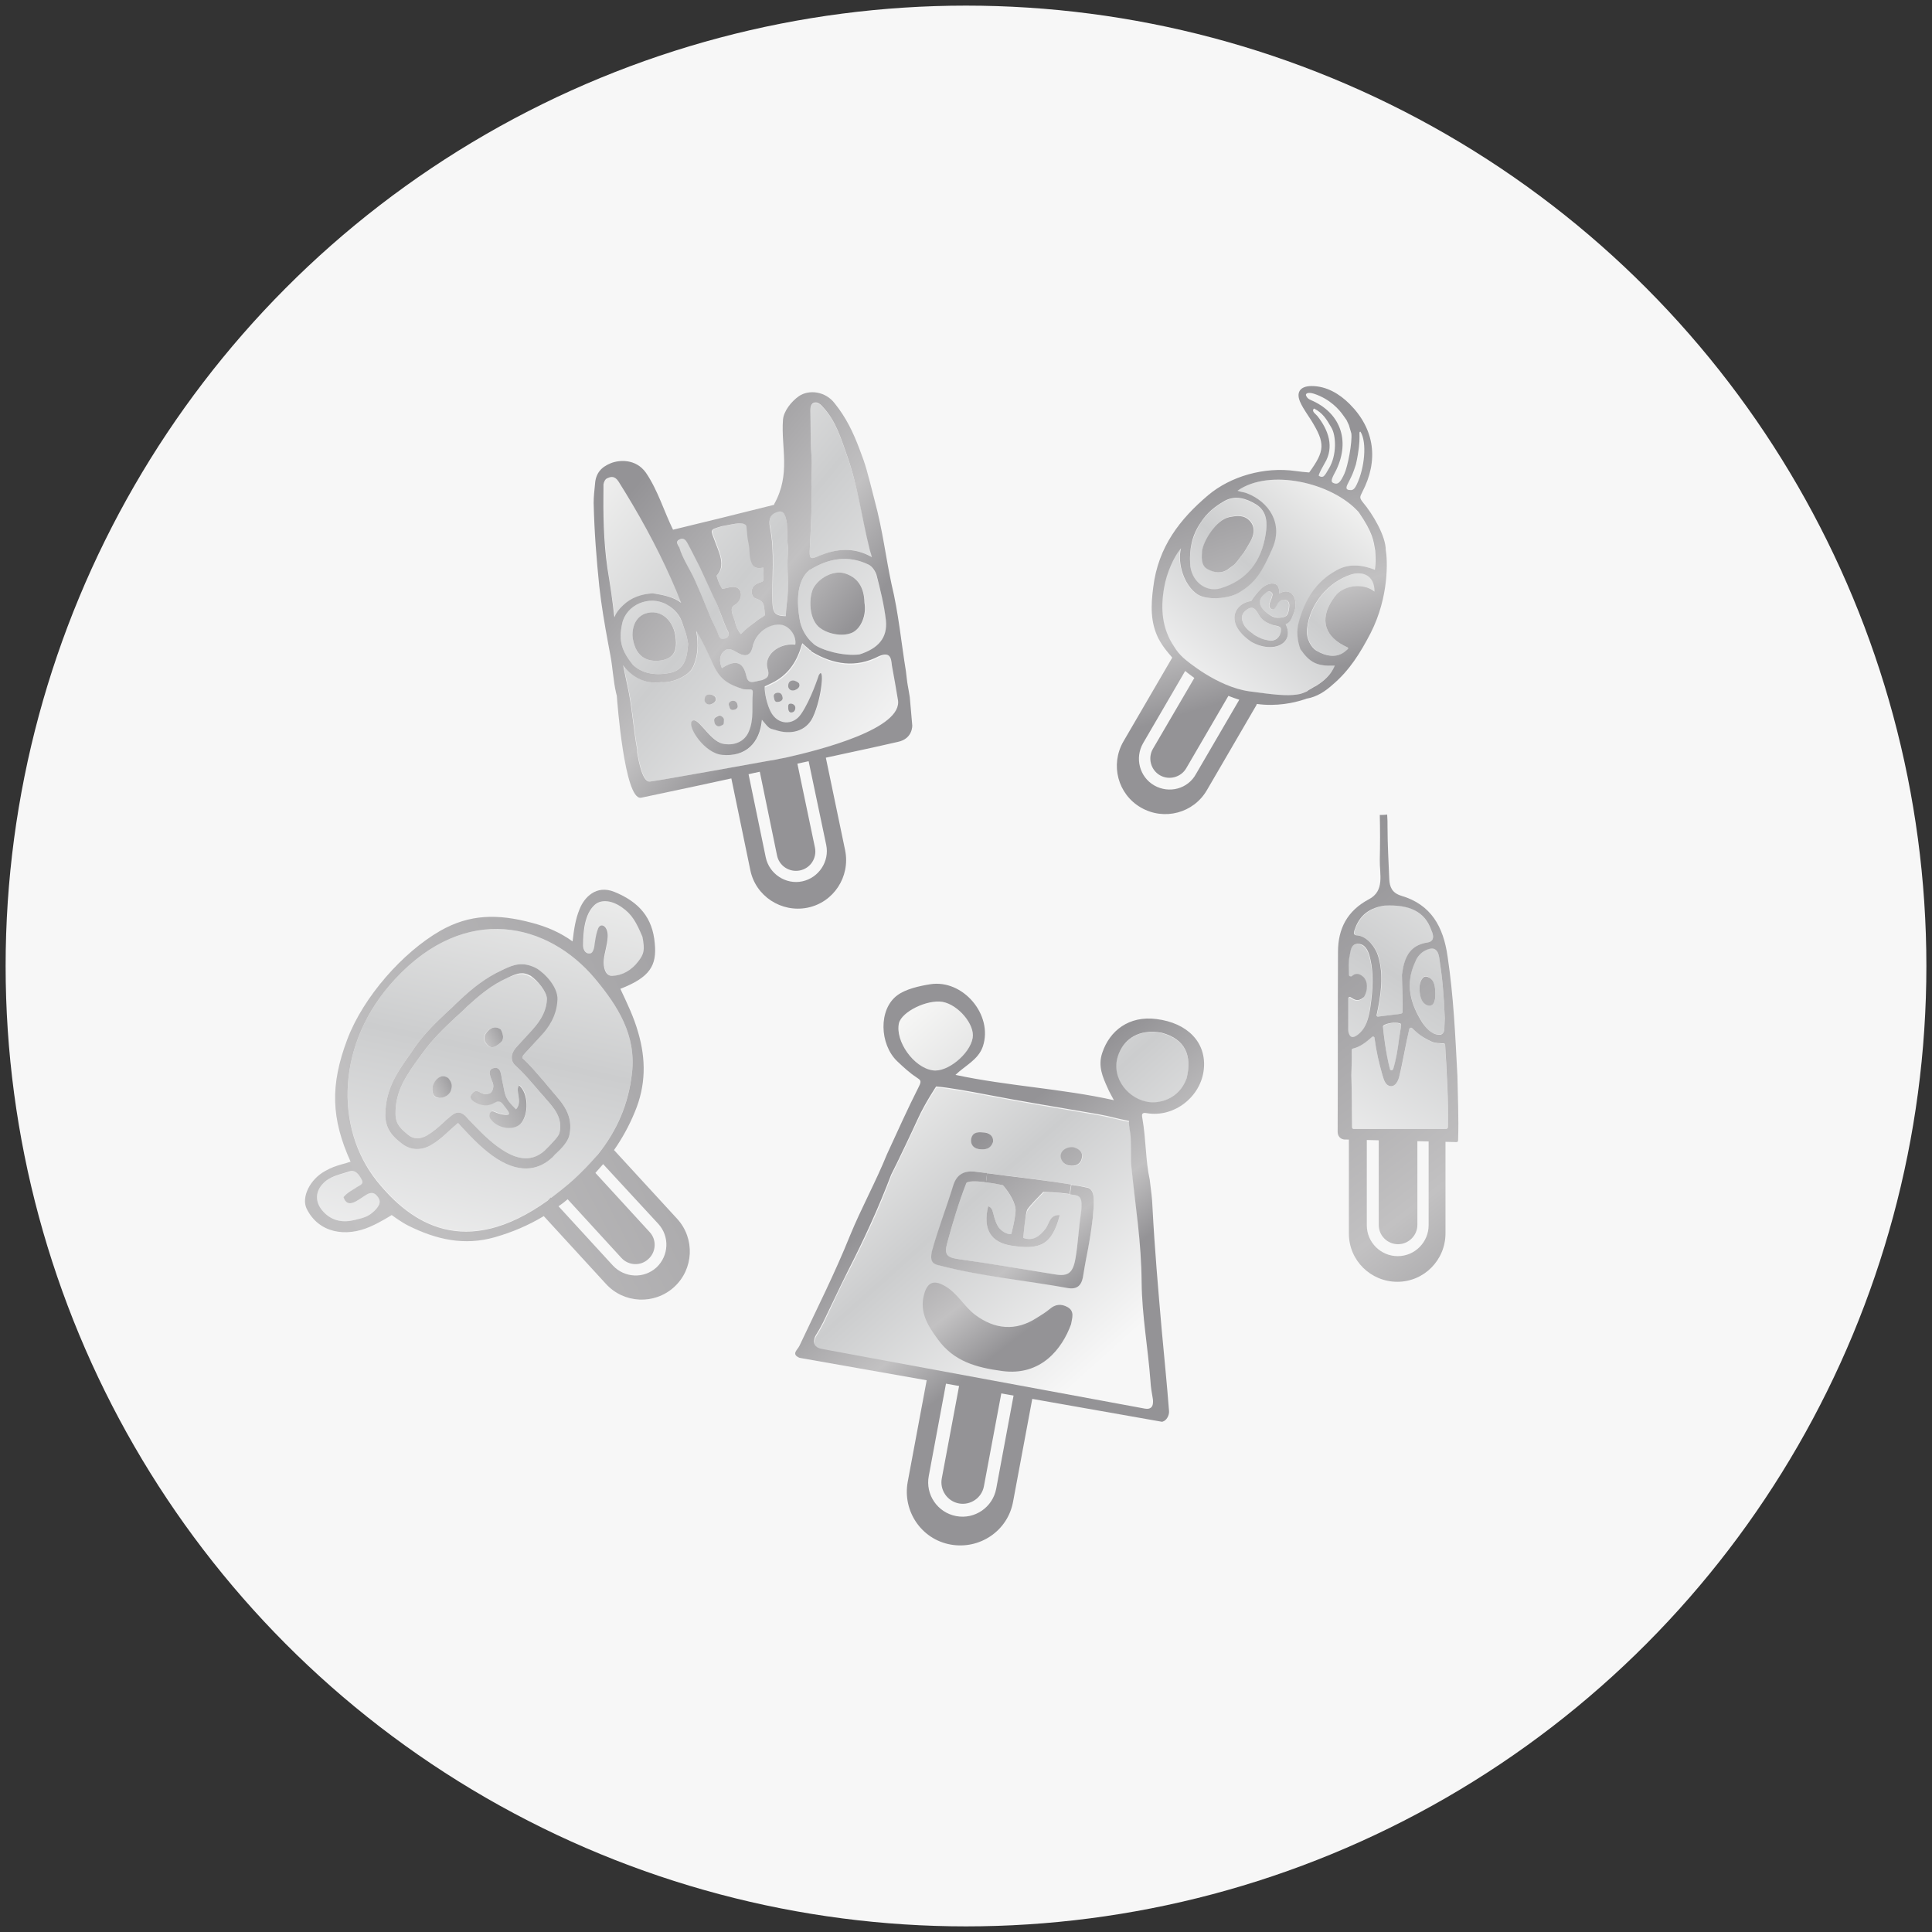 <?xml version="1.0" encoding="utf-8"?>
<!-- Generator: Adobe Illustrator 18.0.0, SVG Export Plug-In . SVG Version: 6.00 Build 0)  -->
<!DOCTYPE svg PUBLIC "-//W3C//DTD SVG 1.1//EN" "http://www.w3.org/Graphics/SVG/1.1/DTD/svg11.dtd">
<svg version="1.1" id="圖層_1" xmlns="http://www.w3.org/2000/svg" xmlns:xlink="http://www.w3.org/1999/xlink" x="0px" y="0px"
	 viewBox="0 0 550 550" enable-background="new 0 0 550 550" xml:space="preserve">
<rect x="0" y="0" width="550" height="550" fill="#333333" stroke="none"/>
<circle fill="#F7F7F7" cx="275" cy="275" r="273.4"/>
<g>
	<g>
		
			<linearGradient id="SVGID_2_" gradientUnits="userSpaceOnUse" x1="1715.095" y1="4070.541" x2="1596.697" y2="4154.488" gradientTransform="matrix(0.738 -0.675 0.675 0.738 -3831.89 -1607.85)">
			<stop  offset="0" style="stop-color:#F6F6F5"/>
			<stop  offset="0.47" style="stop-color:#CCCDCE"/>
			<stop  offset="1" style="stop-color:#F7F7F7"/>
		</linearGradient>
		<path fill="url(#SVGID_2_)" d="M177.1,258.3c2.9,2,4.2,4.4,5.9,8.4c0.7,3.7,0.5,4.8-1.2,7c-1.9,2.5-4.5,4-7.4,4.1
			c-2.1,0.1-2.6-2.7-2.4-4.6c0.2-2.1,1-4.2,1.1-6.4c0.2-2.8-1.5-4-2.4-3s-1.4,5.6-1.4,5.6c-0.1,0.8-0.5,1.9-1.1,2
			c-1.2,0.3-2.1-0.8-2.1-2.3c0-3.8,0.4-8.9,3.3-11.5C170.9,256.3,173.7,255.9,177.1,258.3z"/>
		
			<linearGradient id="SVGID_3_" gradientUnits="userSpaceOnUse" x1="1681.333" y1="4022.923" x2="1562.935" y2="4106.87" gradientTransform="matrix(0.738 -0.675 0.675 0.738 -3831.89 -1607.85)">
			<stop  offset="0" style="stop-color:#F6F6F5"/>
			<stop  offset="0.47" style="stop-color:#CCCDCE"/>
			<stop  offset="1" style="stop-color:#F7F7F7"/>
		</linearGradient>
		<path fill="url(#SVGID_3_)" d="M99.5,333.6c1.8-0.6,2.8,0.9,3.5,2.2c1,1.6-0.9,1.8-1.8,2.6c-1,0.6-2.3,1.3-3.3,2.5
			c1,3.4,4,0.7,5.8-0.4c0.8-0.5,2.2-1.6,3.5-0.2c1.4,1.5,1.1,2.7-0.6,4.4c-1.6,1.5-2.6,1.9-5.6,2.6c-3.2,0.8-6.4,0.4-8.9-2.3
			c-2.3-2.4-2.5-5.4-0.4-7.8C93.8,334.9,96.7,334.4,99.5,333.6z"/>
		
			<linearGradient id="SVGID_4_" gradientUnits="userSpaceOnUse" x1="1699.295" y1="4048.256" x2="1580.896" y2="4132.203" gradientTransform="matrix(0.738 -0.675 0.675 0.738 -3831.89 -1607.85)">
			<stop  offset="0" style="stop-color:#F6F6F5"/>
			<stop  offset="0.47" style="stop-color:#CCCDCE"/>
			<stop  offset="1" style="stop-color:#F7F7F7"/>
		</linearGradient>
		<path fill="url(#SVGID_4_)" d="M135.2,313.6c1.8,1.1,3.9,1.4,5.8,0.2c1.5-0.9,2.1,0.2,2.7,1c0.4,0.5,1.9,2.2,1.1,2.4
			c-1,0.2-2.2-0.1-3-0.4c-0.8-0.2-1.9-1.2-2.3,0.2c-0.3,1.1,0.4,1.6,1,2.3c2.3,2.1,6.3,2.3,7.9,0.4c2.3-2.7,2.1-8.6-0.5-10.8
			c-1.4,1.4,0.9,4.7-1,6.9c-3.6-3.5-3-4.2-3.9-8c-0.4-1.5-0.2-4.4-2.6-3.7c-1.8,0.5-0.7,2.7-0.1,4.2c0,0.1,0,0.2,0.1,0.4
			c0.2,1-0.3,2.4-1.1,2.6c-1.2,0.4-1.8,0.1-2.6-0.3c-1.4-0.9-2-0.1-2.5,0.6C133.5,312.4,134.5,313.2,135.2,313.6z M151,278.1
			c2.2,1.2,4.7,4.3,4.7,6.3c-0.1,3-1.4,5.7-4.1,8.7c-1.5,1.6-3,3.3-4.5,4.9c-1,1.1-1.5,2.2-1.4,3.2c0,0.8,0.4,1.6,1.1,2.2
			c1.9,1.7,3.9,4,5.8,6.2c0.8,0.9,1.5,1.8,2.3,2.6l0.3,0.4c2.6,2.9,5,5.6,4.1,9.8c-0.2,1.1-2.1,2.9-3,3.9c-0.2,0.2-0.4,0.4-0.6,0.6
			c-0.2,0.2-0.4,0.4-0.6,0.6c-3.3,3-7.2,3-12-0.1c-3.6-2.3-6.5-5.4-9.6-8.6l-0.8-0.9c-2.1-2.2-3.6-0.8-4.7,0.1
			c-0.6,0.5-1.2,1-1.7,1.5c-1.5,1.4-3,2.7-4.7,3.7c-2,1.2-4,1.1-5.5-0.2c-1.9-1.6-3.5-2.9-3.5-5.9c-0.1-6.5,3.1-11,6.8-16.1l1.1-1.5
			c2.7-3.7,5.8-6.7,9.2-9.9l1-0.9c0.8-0.7,1.5-1.4,2.3-2.2c3.3-3,6.9-6.1,11.4-8.1l0.4-0.2C147.2,277.4,148.5,276.7,151,278.1z
			 M142.4,296.9c1.3-1,0.8-2.5,0.2-3.8c-1.3-1-2.6-0.7-3.7,0.3c-1.3,1.2-1.6,2.7-0.2,4.1C140.2,298.9,141.5,297.6,142.4,296.9z
			 M128.2,310.6c0.5-1.4,0.4-2.4-0.7-3.7c-1.2-0.9-2.1-0.4-2.9,0.2c-0.8,0.6-1.5,2-1.5,2.7c-0.1,1.2,0.2,2.5,1.5,2.8
			C125.7,312.7,127.8,312,128.2,310.6z"/>
		
			<linearGradient id="SVGID_5_" gradientUnits="userSpaceOnUse" x1="1699.843" y1="4049.03" x2="1581.445" y2="4132.977" gradientTransform="matrix(0.738 -0.675 0.675 0.738 -3831.89 -1607.85)">
			<stop  offset="0" style="stop-color:#F6F6F5"/>
			<stop  offset="0.47" style="stop-color:#CCCDCE"/>
			<stop  offset="1" style="stop-color:#F7F7F7"/>
		</linearGradient>
		<path fill="url(#SVGID_5_)" d="M112.5,278.7c20.2-21.8,43.6-15.9,56.8-0.2c6.5,7.8,11.9,16.1,10.6,27.1
			c-1.4,11.5-6.4,21.1-16.5,30.1c-27.8,24.8-45.3,13.9-56.1,0.3C95.3,321.1,95.6,296.9,112.5,278.7z M158.5,284.5
			c0.1-3.5-3.5-7.4-6.1-8.9c-3.7-2-6.2-0.9-8.9,0.3l-0.4,0.2c-4.9,2.2-8.8,5.4-12.2,8.6c-0.8,0.7-1.6,1.5-2.3,2.2l-1,0.9
			c-3.3,3.1-6.7,6.3-9.5,10.3l-1,1.5c-3.8,5.3-7.4,10.3-7.4,17.8c0,4.3,2.5,6.4,4.5,8c2.5,2.1,5.8,2.3,8.8,0.4
			c2-1.2,3.6-2.7,5.1-4.1c0.6-0.5,1.1-1,1.7-1.5c0.2-0.2,0.4-0.4,0.6-0.5c0,0,0.1,0.1,0.2,0.2l0.8,0.9c3,3.2,6.2,6.6,10.1,9.1
			c7.4,4.7,12.5,2.5,15.5-0.2c0.3-0.2,0.5-0.5,0.8-0.8c0.1-0.2,0.3-0.3,0.5-0.5c1.4-1.3,3.4-3.3,3.8-5.3c1.2-5.6-2-9.1-4.8-12.3
			l-0.3-0.4c-0.7-0.8-1.5-1.7-2.2-2.6c-2-2.3-4-4.7-6-6.5c-0.1-0.1-0.1-0.2-0.1-0.2c0-0.2,0.1-0.6,0.7-1.2c1.5-1.6,3-3.3,4.5-4.9
			C155.8,292.6,158.3,289.3,158.5,284.5z"/>
		<g>
			
				<linearGradient id="SVGID_6_" gradientUnits="userSpaceOnUse" x1="1470.904" y1="4049.787" x2="1689.284" y2="4109.364" gradientTransform="matrix(0.738 -0.675 0.675 0.738 -3831.89 -1607.85)">
				<stop  offset="0" style="stop-color:#949396"/>
				<stop  offset="0.661" style="stop-color:#C2C1C2"/>
				<stop  offset="1" style="stop-color:#949396"/>
			</linearGradient>
			<path fill="url(#SVGID_6_)" d="M143.5,275.9l-0.4,0.2c-4.9,2.2-8.8,5.4-12.2,8.6c-0.8,0.7-1.6,1.5-2.3,2.2l-1,0.9
				c-3.3,3.1-6.7,6.3-9.5,10.3l-1,1.5c-3.8,5.3-7.4,10.3-7.4,17.8c0,4.3,2.5,6.4,4.5,8c2.5,2.1,5.8,2.3,8.8,0.4
				c2-1.2,3.6-2.7,5.1-4.1c0.6-0.5,1.1-1,1.7-1.5c0.2-0.2,0.4-0.4,0.6-0.5c0,0,0.1,0.1,0.2,0.2l0.8,0.9c3,3.2,6.2,6.6,10.1,9.1
				c7.4,4.7,12.5,2.5,15.5-0.2c0.3-0.2,0.5-0.5,0.8-0.8c0.1-0.2,0.3-0.3,0.5-0.5c1.4-1.3,3.4-3.3,3.8-5.3c1.2-5.6-2-9.1-4.8-12.3
				l-0.3-0.4c-0.7-0.8-1.5-1.7-2.2-2.6c-2-2.3-4-4.7-6-6.5c-0.1-0.1-0.1-0.2-0.1-0.2c0-0.2,0.1-0.6,0.7-1.2c1.5-1.6,3-3.3,4.5-4.9
				c2.2-2.4,4.6-5.7,4.8-10.5c0.1-3.5-3.5-7.4-6.1-8.9C148.7,273.6,146.1,274.7,143.5,275.9z M155.7,284.4c-0.1,3-1.4,5.7-4.1,8.7
				c-1.5,1.6-3,3.3-4.5,4.9c-1,1.1-1.5,2.2-1.4,3.2c0,0.8,0.4,1.6,1.1,2.2c1.9,1.7,3.9,4,5.8,6.2c0.8,0.9,1.5,1.8,2.3,2.6l0.3,0.4
				c2.6,2.9,5,5.6,4.1,9.8c-0.2,1.1-2.1,2.9-3,3.9c-0.2,0.2-0.4,0.4-0.6,0.6c-0.2,0.2-0.4,0.4-0.6,0.6c-3.3,3-7.2,3-12-0.1
				c-3.6-2.3-6.5-5.4-9.6-8.6l-0.8-0.9c-2.1-2.2-3.6-0.8-4.7,0.1c-0.6,0.5-1.2,1-1.7,1.5c-1.5,1.4-3,2.7-4.7,3.7
				c-2,1.2-4,1.1-5.5-0.2c-1.9-1.6-3.5-2.9-3.5-5.9c-0.1-6.5,3.1-11,6.8-16.1l1.1-1.5c2.7-3.7,5.8-6.7,9.2-9.9l1-0.9
				c0.8-0.7,1.5-1.4,2.3-2.2c3.3-3,6.9-6.1,11.4-8.1l0.4-0.2c2.5-1.1,3.9-1.7,6.3-0.4C153.2,279.3,155.7,282.4,155.7,284.4z"/>
			
				<linearGradient id="SVGID_7_" gradientUnits="userSpaceOnUse" x1="1630.511" y1="4081.653" x2="1650.833" y2="4087.198" gradientTransform="matrix(0.738 -0.675 0.675 0.738 -3831.89 -1607.85)">
				<stop  offset="0" style="stop-color:#949396"/>
				<stop  offset="0.661" style="stop-color:#C2C1C2"/>
				<stop  offset="1" style="stop-color:#949396"/>
			</linearGradient>
			<path fill="url(#SVGID_7_)" d="M139,293.4c-1.3,1.2-1.6,2.7-0.2,4.1c1.4,1.4,2.7,0.1,3.6-0.6c1.3-1,0.8-2.5,0.2-3.8
				C141.3,292.1,140,292.4,139,293.4z"/>
			
				<linearGradient id="SVGID_8_" gradientUnits="userSpaceOnUse" x1="1595.971" y1="4089.479" x2="1648.145" y2="4103.713" gradientTransform="matrix(0.738 -0.675 0.675 0.738 -3831.89 -1607.85)">
				<stop  offset="0" style="stop-color:#949396"/>
				<stop  offset="0.661" style="stop-color:#C2C1C2"/>
				<stop  offset="1" style="stop-color:#949396"/>
			</linearGradient>
			<path fill="url(#SVGID_8_)" d="M146.9,315.8c-3.6-3.5-3-4.2-3.9-8c-0.4-1.5-0.2-4.4-2.6-3.7c-1.8,0.5-0.7,2.7-0.1,4.2
				c0,0.1,0,0.2,0.1,0.4c0.2,1-0.3,2.4-1.1,2.6c-1.2,0.4-1.8,0.1-2.6-0.3c-1.4-0.9-2-0.1-2.5,0.6c-0.7,0.9,0.2,1.7,0.9,2.1
				c1.8,1.1,3.9,1.4,5.8,0.2c1.5-0.9,2.1,0.2,2.7,1c0.4,0.5,1.9,2.2,1.1,2.4c-1,0.2-2.2-0.1-3-0.4c-0.8-0.2-1.9-1.2-2.3,0.2
				c-0.3,1.1,0.4,1.6,1,2.3c2.3,2.1,6.3,2.3,7.9,0.4c2.3-2.7,2.1-8.6-0.5-10.8C146.5,310.3,148.9,313.6,146.9,315.8z"/>
			
				<linearGradient id="SVGID_9_" gradientUnits="userSpaceOnUse" x1="1608.849" y1="4081.864" x2="1630.49" y2="4087.768" gradientTransform="matrix(0.738 -0.675 0.675 0.738 -3831.89 -1607.85)">
				<stop  offset="0" style="stop-color:#949396"/>
				<stop  offset="0.661" style="stop-color:#C2C1C2"/>
				<stop  offset="1" style="stop-color:#949396"/>
			</linearGradient>
			<path fill="url(#SVGID_9_)" d="M124.6,307c-0.8,0.6-1.5,2-1.5,2.7c-0.1,1.2,0.2,2.5,1.5,2.8c1.2,0.3,3.2-0.5,3.7-1.9
				c0.5-1.4,0.4-2.4-0.7-3.7C126.3,306,125.4,306.4,124.6,307z"/>
			
				<linearGradient id="SVGID_10_" gradientUnits="userSpaceOnUse" x1="1294.28" y1="4017.524" x2="1743.999" y2="4140.212" gradientTransform="matrix(0.738 -0.675 0.675 0.738 -3831.89 -1607.85)">
				<stop  offset="0" style="stop-color:#949396"/>
				<stop  offset="0.661" style="stop-color:#C2C1C2"/>
				<stop  offset="1" style="stop-color:#949396"/>
			</linearGradient>
			<path fill="url(#SVGID_10_)" d="M174.9,253.9c-5.2-2.1-8.6,1.6-9.9,4.9c-1.2,2.9-1.6,5.8-2,9.2c-3.6-2.6-7.4-4.2-11.6-5.3
				c-9.7-2.6-17.7-2.5-26.1,2.3c-10.6,6.1-21.8,18.7-26.4,30.8c-5,13.2-4.6,22.7,0.9,34.9c-1.2,0.4-1.2,0.4-2.3,0.7
				c-1.8,0.5-3.3,1-5,2c-4.2,2.3-6.8,7.4-5.2,10.7c3.4,6.9,11.1,8.2,18.1,5.1c3-1.3,6.1-3.3,6.1-3.3s2.7,2,4.7,3
				c8,4,16,5.8,24.7,3.3c4.9-1.4,9.6-3.4,13.9-6l17.7,19.3c5.1,5.6,13.8,6,19.4,0.9c5.6-5.1,6-13.8,0.9-19.4l-18-19.6
				c2.3-3.3,4.3-6.9,5.9-10.8c3.2-7.6,3.2-15,1-22.6c-1.3-4.6-3.1-8.2-5.1-12.5c8.5-3.3,10.4-6.7,9.8-12.9
				C185.8,261.3,182,256.8,174.9,253.9z M103.7,340.5c0.8-0.5,2.2-1.6,3.5-0.2c1.4,1.5,1.1,2.7-0.6,4.4c-1.6,1.5-2.6,1.9-5.6,2.6
				c-3.2,0.8-6.4,0.4-8.9-2.3c-2.3-2.4-2.5-5.4-0.4-7.8c2.1-2.4,5-2.8,7.7-3.7c1.8-0.6,2.8,0.9,3.5,2.2c1,1.6-0.9,1.8-1.8,2.6
				c-1,0.6-2.3,1.3-3.3,2.5C98.9,344.3,101.9,341.6,103.7,340.5z M187.4,348.4c3.3,3.6,3,9.1-0.5,12.4c-3.6,3.3-9.1,3-12.4-0.5
				L159,343.4c0.9-0.6,1.8-1.3,2.6-2l15.3,16.7c2,2.2,5.5,2.4,7.7,0.3c2.2-2,2.4-5.5,0.3-7.7l-15.4-16.8c0.7-0.8,1.5-1.7,2.2-2.5
				L187.4,348.4z M169.3,278.5c6.5,7.8,11.9,16.1,10.6,27.1c-1,8.6-4.1,16.1-9.8,23.2l-0.3,0.3c0,0,0,0,0,0c-1.9,2.2-4,4.4-6.4,6.6
				c-2.2,2-4.4,3.7-6.5,5.3c0,0-0.1-0.1-0.1-0.1l-0.9,0.9c-23.5,16.8-38.9,6.6-48.7-5.7c-11.9-15-11.6-39.2,5.3-57.4
				C132.7,256.9,156.1,262.8,169.3,278.5z M182.9,266.7c0.7,3.7,0.5,4.8-1.2,7c-1.9,2.5-4.5,4-7.4,4.1c-2.1,0.1-2.6-2.7-2.4-4.6
				c0.2-2.1,1-4.2,1.1-6.4c0.2-2.8-1.5-4-2.4-3c-0.9,1-1.4,5.6-1.4,5.6c-0.1,0.8-0.5,1.9-1.1,2c-1.2,0.3-2.1-0.8-2.1-2.3
				c0-3.8,0.4-8.9,3.3-11.5c1.4-1.3,4.2-1.7,7.6,0.6C180,260.3,181.2,262.7,182.9,266.7z"/>
		</g>
	</g>
	<g>
		
			<linearGradient id="SVGID_11_" gradientUnits="userSpaceOnUse" x1="912.471" y1="1346.757" x2="990.595" y2="1444.776" gradientTransform="matrix(0.979 -0.204 0.204 0.979 -994.129 -1014.91)">
			<stop  offset="0" style="stop-color:#F6F6F5"/>
			<stop  offset="0.47" style="stop-color:#CCCDCE"/>
			<stop  offset="1" style="stop-color:#F7F7F7"/>
		</linearGradient>
		<path fill="url(#SVGID_11_)" d="M249.4,163.6c1.2,4.3,2.4,8.6,2.8,13c0.5,5-2.2,8-7.5,9.7c-4.8,0.6-11-1.3-13-2.9c0,0,0,0,0,0
			c0,0-0.1-0.1-0.1-0.1c0,0,0,0-0.1-0.1c-1.9-1.6-3.5-4.2-3.9-7.1c-1.5-9,1.2-12.5,2.8-13.8c0.1-0.1,0.2-0.2,0.4-0.2
			c5.2-3.2,10.7-4.1,16.4-1.4C248.4,161.3,249.2,163,249.4,163.6z M246.2,171.6c-0.2-4.4-2-7.3-5.8-8.4c-3.2-0.9-7.3,1.3-8.9,4.3
			c-1.3,2.8-1.2,8.4,1.5,10.9c2.2,2,6.7,3,9.6,1.7C245.3,178.9,246.8,175,246.2,171.6z"/>
		
			<linearGradient id="SVGID_12_" gradientUnits="userSpaceOnUse" x1="929.958" y1="1332.819" x2="1008.082" y2="1430.838" gradientTransform="matrix(0.979 -0.204 0.204 0.979 -994.129 -1014.91)">
			<stop  offset="0" style="stop-color:#F6F6F5"/>
			<stop  offset="0.47" style="stop-color:#CCCDCE"/>
			<stop  offset="1" style="stop-color:#F7F7F7"/>
		</linearGradient>
		<path fill="url(#SVGID_12_)" d="M247.6,156.1c0.3,1.3,0.2,0.6,0.7,2.5c-5.2-3-10.2-2.3-14.7-0.5c-2.5,1-3.2,1.4-3.1-1.1
			c0.3-6.2,0.7-12.4,0.5-18.5c-0.1-2.9,0.3-5.4,0-8.9c-0.3-4.2-0.2-8.5-0.3-12.8c0-0.8,0.2-1.7,0.9-2c1.1-0.5,2.1,0.5,2.7,1.2
			c3.7,4,5.1,8.9,6.9,14C244.2,138.4,245.4,147.3,247.6,156.1z"/>
		
			<linearGradient id="SVGID_13_" gradientUnits="userSpaceOnUse" x1="882.491" y1="1370.653" x2="960.614" y2="1468.671" gradientTransform="matrix(0.979 -0.204 0.204 0.979 -994.129 -1014.91)">
			<stop  offset="0" style="stop-color:#F6F6F5"/>
			<stop  offset="0.47" style="stop-color:#CCCDCE"/>
			<stop  offset="1" style="stop-color:#F7F7F7"/>
		</linearGradient>
		<path fill="url(#SVGID_13_)" d="M225.7,193.7c-1.1,0.1-1.4,0.9-1.3,1.9c0.3,0.9,1,1.1,1.8,0.9c0.8-0.3,1.7-0.9,1.3-1.9
			C227.3,194.2,226.3,193.7,225.7,193.7z M219.5,202.9c-1-1.9-1.8-5.3-1.7-7.2c0,0,0.9-0.4,2.1-1c4.4-2.2,6.9-5.7,8.3-10.4
			c0.1-0.3,0.2-0.6,0.3-0.9c0.6,0.6,1.2,1.1,1.8,1.6c0,0,0.1,0,0.1,0.1c0,0,0,0-0.1-0.1c0.1,0.1,0.2,0.2,0.3,0.3c0,0,0,0,0.1,0
			c0.2,0.2,0.4,0.4,0.6,0.6c6.1,3.6,12.5,4.6,19,1.2c3.1-1.7,3.5,0,3.7,2.3c0.7,3.7,1.1,6.2,1.7,9.7c1.7,8.3-22.1,14.4-32,16.6
			l-1.6,0.3c-1.7,0.4-2.7,0.5-2.7,0.5s-31.5,5.7-34.3,6c-2,0.2-3.1-5.2-3.6-8.3c0-0.2,0-0.5,0-0.8c-1.1-5.8-1.5-12.8-2.9-18.7
			c-0.4-1.7-0.7-3.5-1.1-5.3c2.3,3.1,6,5.5,10.8,4.8c3.3,0.3,7.7-1.8,8.9-4c1.6-3.1,1.8-6.7,1.1-10.6c1.8,2.9,3.3,6.2,4.7,9.3
			c0.3,0.6,0.5,1.1,0.8,1.6c1.9,3.4,4.2,4.5,7.9,5.7c2.2,0.2,2.8-0.3,2.7,1.1c-0.3,3.6,0.4,7.4-1.1,10.9c-1.2,3-4.3,4.2-7.5,3.5
			c-3.9-0.9-7.2-8.3-8.8-6.3c-1.1,1.8,3.8,9.1,8.7,9.5c6.6,0.6,10.7-3.3,11.3-10c2.3,2.8,2.1,2.4,3.8,2.9c4.4,1.5,8.8,0.4,10.7-3.6
			c2.6-5.5,3.4-15,1.7-12c0,0-2.2,6.9-5,11C225.9,207,221.4,206.7,219.5,202.9z M221.3,197.2c-0.7,0.1-1.2,0.5-1,1.3
			c0.2,0.8,0.2,1.5,1.3,1.3c0.8-0.1,1.3-0.6,1.2-1.2C222.7,197.9,222.4,197.1,221.3,197.2z M226.4,201.4c-0.1-0.7-0.7-1.1-1.3-1.1
			c-0.9,0-0.7,0.8-0.7,1.4c0,0.7,0.4,1.3,1.1,1.1C226.1,202.7,226.5,202.1,226.4,201.4z M210,200.9c-0.1-0.7-0.4-1.5-1.5-1.4
			c-0.7,0.1-1.2,0.6-1,1.3c0.2,0.8,0.2,1.5,1.3,1.3C209.6,202,210.1,201.5,210,200.9z M206.1,204.8c0-0.5-0.9-1.4-1.6-1.1
			c-1,0.5-1.4,0.6-1.1,1.9c0.1,0.6,0.9,1.3,1.6,1C206.3,206.2,206,206.2,206.1,204.8z M202.5,200.5c0.8-0.3,1.7-0.9,1.3-1.9
			c-0.2-0.5-1.2-1-1.8-0.9c-1.1,0-1.4,0.9-1.3,1.9C201,200.5,201.7,200.7,202.5,200.5z"/>
		
			<linearGradient id="SVGID_14_" gradientUnits="userSpaceOnUse" x1="892.77" y1="1362.46" x2="970.893" y2="1460.478" gradientTransform="matrix(0.979 -0.204 0.204 0.979 -994.129 -1014.91)">
			<stop  offset="0" style="stop-color:#F6F6F5"/>
			<stop  offset="0.47" style="stop-color:#CCCDCE"/>
			<stop  offset="1" style="stop-color:#F7F7F7"/>
		</linearGradient>
		<path fill="url(#SVGID_14_)" d="M221.9,177.7c2.7,0.1,4.9,3.1,4.5,5.7c-4.9-0.4-9.1,3.3-7.9,6.9c0.8,2.6-0.5,2.8-1.5,3.3
			c-2.4,0.4-3.9,1.4-4.5-1c-0.8-3.8-2.7-5.2-7-2.4c0-0.1-0.1-0.2-0.1-0.3c-0.6-1.5-0.7-3.4,0.8-4.6c1.4-1.2,2.9,0.1,4.1,0.7
			c2,1,3.3,0.6,3.9-1.6c0.1-0.5,0.2-1,0.4-1.4C215.7,180.1,218.7,177.6,221.9,177.7z"/>
		
			<linearGradient id="SVGID_15_" gradientUnits="userSpaceOnUse" x1="910.75" y1="1348.129" x2="988.873" y2="1446.148" gradientTransform="matrix(0.979 -0.204 0.204 0.979 -994.129 -1014.91)">
			<stop  offset="0" style="stop-color:#F6F6F5"/>
			<stop  offset="0.47" style="stop-color:#CCCDCE"/>
			<stop  offset="1" style="stop-color:#F7F7F7"/>
		</linearGradient>
		<path fill="url(#SVGID_15_)" d="M220.9,145.8c1.9-0.8,2.6,0,3.1,3c0,0,0.2,5.7,0.2,5.7c0.3,2-0.1,3.3,0,7.5c0.1,2.8,0.2,4.8,0,7.7
			c-0.2,2.1-0.4,3.2-0.5,5.6c-3.3,0-3.7-1.3-3.7-3.9c-0.2-7.1,0.7-14.3-0.7-21.3C218.7,147.7,219.4,146.4,220.9,145.8z"/>
		
			<linearGradient id="SVGID_16_" gradientUnits="userSpaceOnUse" x1="902.732" y1="1354.519" x2="980.856" y2="1452.538" gradientTransform="matrix(0.979 -0.204 0.204 0.979 -994.129 -1014.91)">
			<stop  offset="0" style="stop-color:#F6F6F5"/>
			<stop  offset="0.47" style="stop-color:#CCCDCE"/>
			<stop  offset="1" style="stop-color:#F7F7F7"/>
		</linearGradient>
		<path fill="url(#SVGID_16_)" d="M217.3,161.6c0.2,5.3,0.2,3.3-2.2,4.8c-1.7,1.1-1.3,3.6,0.1,4c2.7,0.9,2.2,2.1,2.6,4.7
			c-0.9,0.8-1.3,0.7-3.1,2.2c-1.9,1.4-2.2,1.6-3.8,3.2c-0.5-0.5-1.3-1.9-1.7-3.7c-0.4-1.5-1.8-3.6,0-4.6c1.6-0.9,2.1-2.8,1.5-4
			c-1.1-2.1-3.8-0.6-5.1-0.6c0,0-1-1.4-1.6-3.7c2.9-2.7,0.9-6.5-0.2-9.6c-1.3-3.6-1.8-3.4,1.9-4.5c2.7-0.5,3.5-0.7,4.7-0.8
			c1.8-0.1,2.3,0.5,2.3,0.9c0.2,1.6,0.2,3.2,0.6,4.8c0.4,1.8,0.1,3.7,0.8,5.4C214.5,161.7,215.4,161.9,217.3,161.6z"/>
		
			<linearGradient id="SVGID_17_" gradientUnits="userSpaceOnUse" x1="895.391" y1="1360.37" x2="973.515" y2="1458.389" gradientTransform="matrix(0.979 -0.204 0.204 0.979 -994.129 -1014.91)">
			<stop  offset="0" style="stop-color:#F6F6F5"/>
			<stop  offset="0.47" style="stop-color:#CCCDCE"/>
			<stop  offset="1" style="stop-color:#F7F7F7"/>
		</linearGradient>
		<path fill="url(#SVGID_17_)" d="M207,179.4c0.4,0.6,0.8,1.5-0.1,2.3c-1,0.4-1.8,0.8-2.4-1c-0.6-1.8-1.7-3.4-2.8-6.3
			c-1.9-4.7-2.4-5.8-3.9-9.2c-1.4-3.1-3.4-5.9-4.4-9.2c-0.3-0.9-1.2-1.9,0.3-2.5c1.1-0.5,1.7,0.4,2.1,1.1c1.2,2.2,2.3,4.5,3.5,6.8
			l4,8.7C204.8,173.3,205.6,176.4,207,179.4z"/>
		
			<linearGradient id="SVGID_18_" gradientUnits="userSpaceOnUse" x1="880.073" y1="1372.58" x2="958.197" y2="1470.598" gradientTransform="matrix(0.979 -0.204 0.204 0.979 -994.129 -1014.91)">
			<stop  offset="0" style="stop-color:#F6F6F5"/>
			<stop  offset="0.47" style="stop-color:#CCCDCE"/>
			<stop  offset="1" style="stop-color:#F7F7F7"/>
		</linearGradient>
		<path fill="url(#SVGID_18_)" d="M194.3,177.6c0.6,1.9,1,2.2,1.6,5.7c-0.3,3.4-0.7,7.5-5.4,8.3c-4.3,0.8-7.8,0-10.3-2.3
			c-3.3-4.1-4.1-6.9-3.1-11.7c1.1-5.4,7.7-8.3,12.7-5.5C192.1,173.5,193.6,175.3,194.3,177.6z M192.5,182c-0.5-5.3-4.4-8.9-8.9-7.3
			c-3.4,1.3-3.7,5.2-3.5,6.8c0.9,6.2,4.9,7,8.2,6.5C192.4,187.3,192.7,184.5,192.5,182z"/>
		
			<linearGradient id="SVGID_19_" gradientUnits="userSpaceOnUse" x1="890.074" y1="1364.609" x2="968.197" y2="1462.627" gradientTransform="matrix(0.979 -0.204 0.204 0.979 -994.129 -1014.91)">
			<stop  offset="0" style="stop-color:#F6F6F5"/>
			<stop  offset="0.47" style="stop-color:#CCCDCE"/>
			<stop  offset="1" style="stop-color:#F7F7F7"/>
		</linearGradient>
		<path fill="url(#SVGID_19_)" d="M194.1,171.6c-2-1.6-4.9-2.2-8-2.7c-3.3,0.2-6.2,1.2-8.5,3.4c-1.2,1.1-2,2.2-2.5,3.4
			c-0.7-4.6-1.4-9.2-2.1-14.1c-1.1-7.7-1.2-15.4-1.1-23.2c0-0.1,0-0.3,0-0.5c0.1-0.7,0.5-1.6,1.2-1.8c0.9-0.4,2-0.7,3.1,1
			c5.6,8.9,10.7,18.1,15,27.8C192.2,167.1,193.1,169.4,194.1,171.6z"/>
		
			<linearGradient id="SVGID_20_" gradientUnits="userSpaceOnUse" x1="900.052" y1="1356.656" x2="978.176" y2="1454.674" gradientTransform="matrix(0.979 -0.204 0.204 0.979 -994.129 -1014.91)">
			<stop  offset="0" style="stop-color:#F6F6F5"/>
			<stop  offset="0.47" style="stop-color:#CCCDCE"/>
			<stop  offset="1" style="stop-color:#F7F7F7"/>
		</linearGradient>
		<path fill="url(#SVGID_20_)" d="M230.3,185C230.3,185,230.3,185.1,230.3,185C230.3,185.1,230.3,185,230.3,185
			C230.3,185,230.3,185,230.3,185z"/>
		<g>
			
				<linearGradient id="SVGID_21_" gradientUnits="userSpaceOnUse" x1="924.038" y1="1361.409" x2="969.166" y2="1418.668" gradientTransform="matrix(0.979 -0.204 0.204 0.979 -994.129 -1014.91)">
				<stop  offset="0" style="stop-color:#949396"/>
				<stop  offset="0.661" style="stop-color:#C2C1C2"/>
				<stop  offset="1" style="stop-color:#949396"/>
			</linearGradient>
			<path fill="url(#SVGID_21_)" d="M240.4,163.2c-3.2-0.9-7.3,1.3-8.9,4.3c-1.3,2.8-1.2,8.4,1.5,10.9c2.2,2,6.7,3,9.6,1.7
				c2.6-1.2,4.1-5.1,3.5-8.5C246,167.1,244.1,164.3,240.4,163.2z"/>
			
				<linearGradient id="SVGID_22_" gradientUnits="userSpaceOnUse" x1="903.612" y1="1377.508" x2="948.739" y2="1434.766" gradientTransform="matrix(0.979 -0.204 0.204 0.979 -994.129 -1014.91)">
				<stop  offset="0" style="stop-color:#949396"/>
				<stop  offset="0.661" style="stop-color:#C2C1C2"/>
				<stop  offset="1" style="stop-color:#949396"/>
			</linearGradient>
			<path fill="url(#SVGID_22_)" d="M225.7,193.7c-1.1,0.1-1.4,0.9-1.3,1.9c0.3,0.9,1,1.1,1.8,0.9c0.8-0.3,1.7-0.9,1.3-1.9
				C227.3,194.2,226.3,193.7,225.7,193.7z"/>
			
				<linearGradient id="SVGID_23_" gradientUnits="userSpaceOnUse" x1="899.443" y1="1380.793" x2="944.571" y2="1438.052" gradientTransform="matrix(0.979 -0.204 0.204 0.979 -994.129 -1014.91)">
				<stop  offset="0" style="stop-color:#949396"/>
				<stop  offset="0.661" style="stop-color:#C2C1C2"/>
				<stop  offset="1" style="stop-color:#949396"/>
			</linearGradient>
			<path fill="url(#SVGID_23_)" d="M225.1,200.3c-0.9,0-0.7,0.8-0.7,1.4c0,0.7,0.4,1.3,1.1,1.1c0.6-0.1,1-0.7,0.9-1.5
				C226.3,200.7,225.7,200.3,225.1,200.3z"/>
			
				<linearGradient id="SVGID_24_" gradientUnits="userSpaceOnUse" x1="899.406" y1="1380.822" x2="944.534" y2="1438.081" gradientTransform="matrix(0.979 -0.204 0.204 0.979 -994.129 -1014.91)">
				<stop  offset="0" style="stop-color:#949396"/>
				<stop  offset="0.661" style="stop-color:#C2C1C2"/>
				<stop  offset="1" style="stop-color:#949396"/>
			</linearGradient>
			<path fill="url(#SVGID_24_)" d="M221.3,197.2c-0.7,0.1-1.2,0.5-1,1.3c0.2,0.8,0.2,1.5,1.3,1.3c0.8-0.1,1.3-0.6,1.2-1.2
				C222.7,197.9,222.4,197.1,221.3,197.2z"/>
			
				<linearGradient id="SVGID_25_" gradientUnits="userSpaceOnUse" x1="891.544" y1="1387.019" x2="936.671" y2="1444.277" gradientTransform="matrix(0.979 -0.204 0.204 0.979 -994.129 -1014.91)">
				<stop  offset="0" style="stop-color:#949396"/>
				<stop  offset="0.661" style="stop-color:#C2C1C2"/>
				<stop  offset="1" style="stop-color:#949396"/>
			</linearGradient>
			<path fill="url(#SVGID_25_)" d="M208.8,202.1c0.8-0.1,1.3-0.6,1.2-1.2c-0.1-0.7-0.4-1.5-1.5-1.4c-0.7,0.1-1.2,0.6-1,1.3
				C207.8,201.6,207.7,202.2,208.8,202.1z"/>
			
				<linearGradient id="SVGID_26_" gradientUnits="userSpaceOnUse" x1="910.197" y1="1372.318" x2="955.324" y2="1429.576" gradientTransform="matrix(0.979 -0.204 0.204 0.979 -994.129 -1014.91)">
				<stop  offset="0" style="stop-color:#949396"/>
				<stop  offset="0.661" style="stop-color:#C2C1C2"/>
				<stop  offset="1" style="stop-color:#949396"/>
			</linearGradient>
			<path fill="url(#SVGID_26_)" d="M249,142.5c-2.3-9-2.5-9.9-4.3-14.6c-1.8-4.8-3.8-9-7.1-13.1c-2.6-3.4-7.3-4-10.2-2
				c-2.1,1.5-4.3,4.2-4.5,6.7c-0.6,7.9,2.3,15.4-2.5,24c0,0,0,0,0,0.1c0,0,0,0.1,0,0.1c-9.6,2.4-19.2,4.8-28.8,7.1
				c-2.6-5.3-4.3-11.2-7.7-16.2c-2.9-4.1-7.7-3.7-10.1-2.7c-2.7,1.1-4.2,2.9-4.4,5.8c-0.2,2-0.4,3.7-0.4,5.5
				c0.2,8.4,0.8,15.8,1.6,23.7c0.6,5.4,1.5,10.7,2.5,16.1c0.2,1.1,0.4,2.1,0.6,3.2c0.7,3.5,0.9,7.8,1.7,11.1
				c0.1,0.3,0.1,0.5,0.2,0.8c0.1,1.6,2.2,29.5,6.8,29c0.1,0,0.1,0,0.1,0l13.2-2.8c0,0,5.2-1.1,12.5-2.7l5.4,26.1
				c1.5,7.4,8.8,12.2,16.3,10.7c7.4-1.5,12.2-8.8,10.7-16.3l-5.5-26.4c10.3-2.2,18.9-4.1,20.5-4.5c4.3-0.9,4.1-4.7,4.1-4.7l-0.7-8
				c-0.2-1.3-0.4-2.4-0.6-3.5c-0.2-1.1-0.3-2.3-0.5-3.9c-1.3-7.9-2.1-16.6-4.1-24.8C252.1,158.4,251.4,151.5,249,142.5z
				 M230.5,156.9c0.3-6.2,0.7-12.4,0.5-18.5c-0.1-2.9,0.3-5.4,0-8.9c-0.3-4.2-0.2-8.5-0.3-12.8c0-0.8,0.2-1.7,0.9-2
				c1.1-0.5,2.1,0.5,2.7,1.2c3.7,4,5.1,8.9,6.9,14c3,8.5,4.1,17.4,6.3,26.2c0.3,1.3,0.2,0.6,0.7,2.5c-5.2-3-10.2-2.3-14.7-0.5
				C231.1,159.1,230.4,159.5,230.5,156.9z M219.9,171.5c-0.2-7.1,0.7-14.3-0.7-21.3c-0.5-2.5,0.2-3.7,1.7-4.3c1.9-0.8,2.6,0,3.1,3
				c0,0,0.2,5.7,0.2,5.7c0.3,2-0.1,3.3,0,7.5c0.1,2.8,0.2,4.8,0,7.7c-0.2,2.1-0.4,3.2-0.5,5.6C220.4,175.4,220,174.1,219.9,171.5z
				 M218.5,190.3c0.8,2.6-0.5,2.8-1.5,3.3c-2.4,0.4-3.9,1.4-4.5-1c-0.8-3.8-2.7-5.2-7-2.4c0-0.1-0.1-0.2-0.1-0.3
				c-0.6-1.5-0.7-3.4,0.8-4.6c1.4-1.2,2.9,0.1,4.1,0.7c2,1,3.3,0.6,3.9-1.6c0.1-0.5,0.2-1,0.4-1.4c1-2.8,4-5.3,7.3-5.2
				c2.7,0.1,4.9,3.1,4.5,5.7C221.5,183,217.4,186.7,218.5,190.3z M203.6,154.3c-1.3-3.6-1.8-3.4,1.9-4.5c2.7-0.5,3.5-0.7,4.7-0.8
				c1.8-0.1,2.3,0.5,2.3,0.9c0.2,1.6,0.2,3.2,0.6,4.8c0.4,1.8,0.1,3.7,0.8,5.4c0.6,1.6,1.5,1.8,3.4,1.5c0.2,5.3,0.2,3.3-2.2,4.8
				c-1.7,1.1-1.3,3.6,0.1,4c2.7,0.9,2.2,2.1,2.6,4.7c-0.9,0.8-1.3,0.7-3.1,2.2c-1.9,1.4-2.2,1.6-3.8,3.2c-0.5-0.5-1.3-1.9-1.7-3.7
				c-0.4-1.5-1.8-3.6,0-4.6c1.6-0.9,2.1-2.8,1.5-4c-1.1-2.1-3.8-0.6-5.1-0.6c0,0-1-1.4-1.6-3.7C206.7,161.1,204.7,157.3,203.6,154.3
				z M193.6,153.5c1.1-0.5,1.7,0.4,2.1,1.1c1.2,2.2,2.3,4.5,3.5,6.8l4,8.7c1.6,3.1,2.4,6.2,3.8,9.2c0.4,0.6,0.8,1.5-0.1,2.3
				c-1,0.4-1.8,0.8-2.4-1c-0.6-1.8-1.7-3.4-2.8-6.3c-1.9-4.7-2.4-5.8-3.9-9.2c-1.4-3.1-3.4-5.9-4.4-9.2
				C193,155.1,192.1,154.1,193.6,153.5z M172.9,161.6c-1.1-7.7-1.2-15.4-1.1-23.2c0-0.1,0-0.3,0-0.5c0.1-0.7,0.5-1.6,1.2-1.8
				c0.9-0.4,2-0.7,3.1,1c5.6,8.9,10.7,18.1,15,27.8c1,2.2,1.9,4.4,2.8,6.7c-2-1.6-4.9-2.2-8-2.7c-3.3,0.2-6.2,1.2-8.5,3.4
				c-1.2,1.1-2,2.2-2.5,3.4C174.4,171.1,173.7,166.5,172.9,161.6z M195.9,183.3c-0.3,3.4-0.7,7.5-5.4,8.3c-4.3,0.8-7.8,0-10.3-2.3
				c-3.3-4.1-4.1-6.9-3.1-11.7c1.1-5.4,7.7-8.3,12.7-5.5c2.3,1.3,3.8,3.1,4.5,5.4C194.9,179.5,195.3,179.8,195.9,183.3z
				 M235.2,240.5c1,4.7-2.1,9.4-6.8,10.4c-4.7,1-9.4-2.1-10.4-6.8l-4.9-23.7c1-0.2,2.1-0.5,3.2-0.7l4.9,23.8c0.6,3,3.5,4.9,6.5,4.3
				s4.9-3.5,4.3-6.5l-5-23.9c1.1-0.2,2.1-0.5,3.2-0.7L235.2,240.5z M253.9,189.4c0.7,3.7,1.1,6.2,1.7,9.7c1.7,8.3-22.1,14.4-32,16.6
				l-1.6,0.3c-1.7,0.4-2.7,0.5-2.7,0.5s-31.5,5.7-34.3,6c-2,0.2-3.1-5.2-3.6-8.3c0-0.2,0-0.5,0-0.8c-1.1-5.8-1.5-12.8-2.9-18.7
				c-0.4-1.7-0.7-3.5-1.1-5.3c2.3,3.1,6,5.5,10.8,4.8c3.3,0.3,7.7-1.8,8.9-4c1.6-3.1,1.8-6.7,1.1-10.6c1.8,2.9,3.3,6.2,4.7,9.3
				c0.3,0.6,0.5,1.1,0.8,1.6c1.9,3.4,4.2,4.5,7.9,5.7c2.2,0.2,2.8-0.3,2.7,1.1c-0.3,3.6,0.4,7.4-1.1,10.9c-1.2,3-4.3,4.2-7.5,3.5
				c-3.9-0.9-7.2-8.3-8.8-6.3c-1.1,1.8,3.8,9.1,8.7,9.5c6.6,0.6,10.7-3.3,11.3-10c2.3,2.8,2.1,2.4,3.8,2.9c4.4,1.5,8.8,0.4,10.7-3.6
				c2.6-5.5,3.4-15,1.7-12c0,0-2.2,6.9-5,11c-2.3,3.5-6.8,3.2-8.7-0.6c-1-1.9-1.8-5.3-1.7-7.2c0,0,0.9-0.4,2.1-1
				c4.4-2.2,6.9-5.7,8.3-10.4c0.1-0.3,0.2-0.6,0.3-0.9c0.6,0.6,1.2,1.1,1.8,1.6c0,0,0,0,0,0c0,0,0,0,0,0c0.1,0.1,0.2,0.2,0.3,0.3
				c0,0,0,0,0.1,0c0.2,0.2,0.4,0.4,0.6,0.6c6.1,3.6,12.5,4.6,19,1.2C253.3,185.5,253.7,187.1,253.9,189.4z M252.2,176.6
				c0.5,5-2.2,8-7.5,9.7c-4.8,0.6-11-1.3-13-2.9c0,0,0,0,0,0c0,0-0.1-0.1-0.1-0.1c0,0,0,0-0.1-0.1c-1.9-1.6-3.5-4.2-3.9-7.1
				c-1.5-9,1.2-12.5,2.8-13.8c0.1-0.1,0.2-0.2,0.4-0.2c5.2-3.2,10.7-4.1,16.4-1.4c1.3,0.6,2.1,2.3,2.3,2.9
				C250.6,167.8,251.7,172.2,252.2,176.6z"/>
			
				<linearGradient id="SVGID_27_" gradientUnits="userSpaceOnUse" x1="886.873" y1="1390.7" x2="932" y2="1447.959" gradientTransform="matrix(0.979 -0.204 0.204 0.979 -994.129 -1014.91)">
				<stop  offset="0" style="stop-color:#949396"/>
				<stop  offset="0.661" style="stop-color:#C2C1C2"/>
				<stop  offset="1" style="stop-color:#949396"/>
			</linearGradient>
			<path fill="url(#SVGID_27_)" d="M204.5,203.8c-1,0.5-1.4,0.6-1.1,1.9c0.1,0.6,0.9,1.3,1.6,1c1.3-0.5,1-0.5,1.1-1.9
				C206.1,204.3,205.1,203.4,204.5,203.8z"/>
			
				<linearGradient id="SVGID_28_" gradientUnits="userSpaceOnUse" x1="889.24" y1="1388.835" x2="934.368" y2="1446.093" gradientTransform="matrix(0.979 -0.204 0.204 0.979 -994.129 -1014.91)">
				<stop  offset="0" style="stop-color:#949396"/>
				<stop  offset="0.661" style="stop-color:#C2C1C2"/>
				<stop  offset="1" style="stop-color:#949396"/>
			</linearGradient>
			<path fill="url(#SVGID_28_)" d="M202.4,200.5c0.8-0.3,1.7-0.9,1.3-1.9c-0.2-0.5-1.2-1-1.8-0.9c-1.1,0-1.4,0.9-1.3,1.9
				C201,200.5,201.7,200.7,202.4,200.5z"/>
			
				<linearGradient id="SVGID_29_" gradientUnits="userSpaceOnUse" x1="891.887" y1="1386.748" x2="937.014" y2="1444.007" gradientTransform="matrix(0.979 -0.204 0.204 0.979 -994.129 -1014.91)">
				<stop  offset="0" style="stop-color:#949396"/>
				<stop  offset="0.661" style="stop-color:#C2C1C2"/>
				<stop  offset="1" style="stop-color:#949396"/>
			</linearGradient>
			<path fill="url(#SVGID_29_)" d="M183.6,174.7c-3.4,1.3-3.7,5.2-3.5,6.8c0.9,6.2,4.9,7,8.2,6.5c4.1-0.7,4.3-3.6,4.1-6
				C192,176.7,188.1,173.1,183.6,174.7z"/>
		</g>
	</g>
	<g>
		
			<linearGradient id="SVGID_30_" gradientUnits="userSpaceOnUse" x1="-2016.635" y1="-1009.008" x2="-2031.516" y2="-930.076" gradientTransform="matrix(0.864 0.504 -0.504 0.864 1607.963 2015.15)">
			<stop  offset="0" style="stop-color:#F6F6F5"/>
			<stop  offset="0.47" style="stop-color:#CCCDCE"/>
			<stop  offset="1" style="stop-color:#F7F7F7"/>
		</linearGradient>
		<path fill="url(#SVGID_30_)" d="M379.1,121.8c1.4,2.3,1.6,7.9-0.7,11.7c-0.5,0.9-1.1,1.9-1.5,2.2c-0.4,0.2-0.7,0.2-1.1,0
			c-0.1-0.1-0.2-0.1-0.3-0.2c0.2-0.9,1.2-2.6,1.7-3.5c2.6-4.6,0.9-9.5-2.3-13.5c-0.5-0.6-1.8-1.4-0.9-2.1
			C376.6,117.7,377.7,119.4,379.1,121.8z"/>
		
			<linearGradient id="SVGID_31_" gradientUnits="userSpaceOnUse" x1="-2016.822" y1="-1009.044" x2="-2031.702" y2="-930.111" gradientTransform="matrix(0.864 0.504 -0.504 0.864 1607.963 2015.15)">
			<stop  offset="0" style="stop-color:#F6F6F5"/>
			<stop  offset="0.47" style="stop-color:#CCCDCE"/>
			<stop  offset="1" style="stop-color:#F7F7F7"/>
		</linearGradient>
		<path fill="url(#SVGID_31_)" d="M380.3,133.7c4.2-8.5,1.1-16.3-7.1-19.8c-0.7-0.3-1.1-0.6-1.4-1.3c-0.2-0.5,0.4-1.1,2.3-0.5
			c4.5,1.5,7.1,4.4,8.4,6.3c1.4,2,0.5,0.6,1.5,2.6c0,0,0.4,1.4,0.7,2.4c0,0,0,0,0,0c0.3,2.4-1,9.4-2,11.5c-1,2.1-1.7,3.4-3.3,2.5
			C378.4,136.8,379.4,135.3,380.3,133.7z"/>
		
			<linearGradient id="SVGID_32_" gradientUnits="userSpaceOnUse" x1="-2005.419" y1="-1006.894" x2="-2020.299" y2="-927.962" gradientTransform="matrix(0.864 0.504 -0.504 0.864 1607.963 2015.15)">
			<stop  offset="0" style="stop-color:#F6F6F5"/>
			<stop  offset="0.47" style="stop-color:#CCCDCE"/>
			<stop  offset="1" style="stop-color:#F7F7F7"/>
		</linearGradient>
		<path fill="url(#SVGID_32_)" d="M386.2,138c-0.4,0.8-0.9,1.7-1.9,1.5c-0.2,0-0.4,0-0.6-0.1c-0.9-0.4,0-1.6,0.5-2.7
			c0.7-1.4,1-2,1.8-4.5c1.8-7.9,0.6-9.3,1.4-9.3C389.2,125.9,388.6,133.3,386.2,138z"/>
		
			<linearGradient id="SVGID_33_" gradientUnits="userSpaceOnUse" x1="-1995.487" y1="-1005.022" x2="-2010.368" y2="-926.089" gradientTransform="matrix(0.864 0.504 -0.504 0.864 1607.963 2015.15)">
			<stop  offset="0" style="stop-color:#F6F6F5"/>
			<stop  offset="0.47" style="stop-color:#CCCDCE"/>
			<stop  offset="1" style="stop-color:#F7F7F7"/>
		</linearGradient>
		<path fill="url(#SVGID_33_)" d="M364.8,179.4c-0.2,1.3-1,2.9-3.2,3c-2.3-0.4-2.8-0.7-4.6-1.7c-0.5-0.6-1.5-0.9-2.7-2.5
			c-1.2-2.1-1-3.6,0.9-4.8c1.9-1.2,2.6,0.8,3.4,2c0.9,1.4,2.3,2,3.7,2.5C363.2,178.3,364.9,178.2,364.8,179.4z"/>
		
			<linearGradient id="SVGID_34_" gradientUnits="userSpaceOnUse" x1="-1996.216" y1="-1005.159" x2="-2011.096" y2="-926.226" gradientTransform="matrix(0.864 0.504 -0.504 0.864 1607.963 2015.15)">
			<stop  offset="0" style="stop-color:#F6F6F5"/>
			<stop  offset="0.47" style="stop-color:#CCCDCE"/>
			<stop  offset="1" style="stop-color:#F7F7F7"/>
		</linearGradient>
		<path fill="url(#SVGID_34_)" d="M361.3,174.9c-3.1-2-3.5-4-1.4-5.8c0.6-0.5,1.2-1.1,1.9-0.5c0.6,0.4,0.3,1.1,0.1,1.7
			c-0.3,1-1.2,2.2-0.2,3c1.1,0.8,1.6-1.1,2.2-1.8c0.6-0.7,1.3-0.9,2-0.7c1.1,0.3,1.1,1.3,1,2.2c-0.2,1.1-0.2,2.4-1.7,2.7
			C363.9,175.9,362.5,175.8,361.3,174.9z"/>
		
			<linearGradient id="SVGID_35_" gradientUnits="userSpaceOnUse" x1="-2017.561" y1="-1009.183" x2="-2032.441" y2="-930.251" gradientTransform="matrix(0.864 0.504 -0.504 0.864 1607.963 2015.15)">
			<stop  offset="0" style="stop-color:#F6F6F5"/>
			<stop  offset="0.47" style="stop-color:#CCCDCE"/>
			<stop  offset="1" style="stop-color:#F7F7F7"/>
		</linearGradient>
		<path fill="url(#SVGID_35_)" d="M360.3,152.2c-1.2,7.6-5.2,13.1-12.9,15.4c-4.2,1.2-8.4-2.1-8.6-7.1c-0.2-3.9,0.5-7.7,3-11.6
			c1.8-2.8,3.9-4.5,6.8-6.2c3.1-1.7,6.2-0.7,9,1C360.8,145.6,360.8,149.1,360.3,152.2z M354.2,157.2c0.2-0.3,1.2-1.9,1.9-3.2
			c0.9-1.7,1.5-3.8-0.1-5.7c-1.7-1.9-3.7-1.6-5.9-1.2c-3.9,0.8-7.5,6.9-7.8,9.7c-0.2,1.7-0.4,4.1,1.5,5.2c2.1,1.2,4.3,1.3,6.1-0.1
			C351.9,160.2,351,161.6,354.2,157.2z"/>
		
			<linearGradient id="SVGID_36_" gradientUnits="userSpaceOnUse" x1="-1980.443" y1="-1002.185" x2="-1995.323" y2="-923.253" gradientTransform="matrix(0.864 0.504 -0.504 0.864 1607.963 2015.15)">
			<stop  offset="0" style="stop-color:#F6F6F5"/>
			<stop  offset="0.47" style="stop-color:#CCCDCE"/>
			<stop  offset="1" style="stop-color:#F7F7F7"/>
		</linearGradient>
		<path fill="url(#SVGID_36_)" d="M380,169.8c-4.2,5.5-3.6,10.8,2.6,14c1.4,0.7,1.7,0.5,0.6,1.5c-2.5,2.2-5.7,1.5-8.4-0.1
			c-1.3-0.8-3-3.3-2.6-6.3c0.8-7.2,6.3-13.3,12.4-15.3c3.3-1.1,6.8,0.1,6.8,4.8C388.1,165.8,382.3,166.7,380,169.8z"/>
		
			<linearGradient id="SVGID_37_" gradientUnits="userSpaceOnUse" x1="-1999.22" y1="-1005.725" x2="-2014.101" y2="-926.793" gradientTransform="matrix(0.864 0.504 -0.504 0.864 1607.963 2015.15)">
			<stop  offset="0" style="stop-color:#F6F6F5"/>
			<stop  offset="0.47" style="stop-color:#CCCDCE"/>
			<stop  offset="1" style="stop-color:#F7F7F7"/>
		</linearGradient>
		<path fill="url(#SVGID_37_)" d="M368.3,174.6c1.6-3.9-0.6-7.8-4.2-5.6c0.5-3.9-3.2-3.3-5.1-1.4c-1.9,1.9-2.8,3.5-2.8,3.5
			c-4.5,0.5-8,6.1,0,11.6c6.3,3.7,12.5,0.4,9.8-5C367.4,177.1,367.7,176,368.3,174.6z M380.5,162.4c-5.7,3.1-9,8.3-10.7,14.8
			c-0.6,2.1-0.5,4.9,0.5,7.6c2.7,3.9,4.8,4.9,9.8,4.7c-1.4,2.8-3.4,4.4-5.6,5.8c-0.3,0.1-0.8,0.4-1.4,0.8c0,0,0,0,0,0
			c-0.4,0.2-0.8,0.4-1.1,0.7c-0.9,0.4-1.8,0.8-2.8,0.9c-3.1,0.5-7.1,0-13.7-0.9c-9.1-1.3-17.8-8.7-18.7-9.5c-1.1-1-2-2.1-2.7-3.3
			c-3.3-4.9-3.9-10.5-2.8-16.7c0.7-4.2,2.8-8.9,4.8-11.2c-1.1,4.3,0.9,10.6,4.7,13.1c2.6,1.7,8.8,1.4,12-0.6
			c4.6-2.8,6.4-5.8,9.3-12.4c3.2-7.2-1-13.4-7.3-15.8c-0.7-0.3-1.6-0.3-2.6-0.7c9-6.4,26.9-2.4,34.5,6.1c4.1,6,4.2,8.1,4.7,11
			c0.1,1.5,0.1,2.2,0.1,2.9c0,0.7-0.1,1.3-0.2,2.5C387.7,160.7,383.9,160.4,380.5,162.4z"/>
		<g>
			
				<linearGradient id="SVGID_38_" gradientUnits="userSpaceOnUse" x1="-2035.489" y1="-989.982" x2="-1989.202" y2="-947.11" gradientTransform="matrix(0.864 0.504 -0.504 0.864 1607.963 2015.15)">
				<stop  offset="0" style="stop-color:#949396"/>
				<stop  offset="0.661" style="stop-color:#C2C1C2"/>
				<stop  offset="1" style="stop-color:#949396"/>
			</linearGradient>
			<path fill="url(#SVGID_38_)" d="M366,177.7c1.4-0.5,1.7-1.7,2.3-3.1c1.6-3.9-0.6-7.8-4.2-5.6c0.5-3.9-3.2-3.3-5.1-1.4
				c-1.9,1.9-2.8,3.5-2.8,3.5c-4.5,0.5-8,6.1,0,11.6C362.5,186.3,368.7,183.1,366,177.7z M360,169.1c0.6-0.5,1.2-1.1,1.9-0.5
				c0.6,0.4,0.3,1.1,0.1,1.7c-0.3,1-1.2,2.2-0.2,3c1.1,0.8,1.6-1.1,2.2-1.8c0.6-0.7,1.3-0.9,2-0.7c1.1,0.3,1.1,1.3,1,2.2
				c-0.2,1.1-0.2,2.4-1.7,2.7c-1.4,0.3-2.7,0.2-3.9-0.7C358.3,172.9,357.8,170.9,360,169.1z M361.6,182.4c-2.3-0.4-2.8-0.7-4.6-1.7
				c-0.5-0.6-1.5-0.9-2.7-2.5c-1.2-2.1-1-3.6,0.9-4.8c1.9-1.2,2.6,0.8,3.4,2c0.9,1.4,2.3,2,3.7,2.5c0.8,0.3,2.6,0.2,2.4,1.5
				C364.6,180.7,363.8,182.4,361.6,182.4z"/>
			
				<linearGradient id="SVGID_39_" gradientUnits="userSpaceOnUse" x1="-2038.611" y1="-986.612" x2="-1992.324" y2="-943.739" gradientTransform="matrix(0.864 0.504 -0.504 0.864 1607.963 2015.15)">
				<stop  offset="0" style="stop-color:#949396"/>
				<stop  offset="0.661" style="stop-color:#C2C1C2"/>
				<stop  offset="1" style="stop-color:#949396"/>
			</linearGradient>
			<path fill="url(#SVGID_39_)" d="M343.7,162c2.1,1.2,4.3,1.3,6.1-0.1c2-1.6,1.1-0.3,4.3-4.6c0.2-0.3,1.2-1.9,1.9-3.2
				c0.9-1.7,1.5-3.8-0.1-5.7c-1.7-1.9-3.7-1.6-5.9-1.2c-3.9,0.8-7.5,6.9-7.8,9.7C342.1,158.5,341.8,160.9,343.7,162z"/>
			
				<linearGradient id="SVGID_40_" gradientUnits="userSpaceOnUse" x1="-2039.164" y1="-986.014" x2="-1992.877" y2="-943.142" gradientTransform="matrix(0.864 0.504 -0.504 0.864 1607.963 2015.15)">
				<stop  offset="0" style="stop-color:#949396"/>
				<stop  offset="0.661" style="stop-color:#C2C1C2"/>
				<stop  offset="1" style="stop-color:#949396"/>
			</linearGradient>
			<path fill="url(#SVGID_40_)" d="M390.2,180.2c5.3-10.4,4.8-20.9,4.3-23.6c0-4-3.7-10.3-6.6-13.7c-0.9-1.2-0.8-1.4-0.1-2.8
				c4.7-9,3.6-17.9-3.6-25.1c-2.8-2.8-6.5-5.1-10.8-5.1c-3.4,0-4.6,1.9-3.1,4.9c0.8,1.7,2,3.3,3,4.9c4,6.5,3.9,8.6-0.6,14.8
				c-1.2-0.1-2.5-0.2-3.8-0.4c-9-1.3-18.6,1.5-25,6.9c-7.9,6.7-14.2,14.6-15.6,26.2c-0.7,5.3-0.8,10,1.5,14.6
				c0.7,1.3,1.5,2.5,2.4,3.6c0.5,0.6,1,1.2,1.5,1.8c0,0.1-0.1,0.1-0.1,0.2l-13.8,23.7c-3.8,6.6-1.6,15,5,18.8c6.6,3.8,15,1.6,18.8-5
				l13.8-23.7c0.2-0.3,0.3-0.5,0.4-0.8c5.7,0.8,10.7-0.4,12.9-1.1c0.8-0.2,1.2-0.4,1.2-0.4c3-0.5,5.4-2.1,7.6-4.1
				C384.2,190.8,387.3,185.8,390.2,180.2z M387.3,122.9c1.9,3,1.2,10.4-1.1,15.1c-0.4,0.8-0.9,1.7-1.9,1.5c-0.2,0-0.4,0-0.6-0.1
				c-0.9-0.4,0-1.6,0.5-2.7c0.7-1.4,1-2,1.8-4.5C387.8,124.2,386.5,122.9,387.3,122.9z M373.2,113.9c-0.7-0.3-1.1-0.6-1.4-1.3
				c-0.2-0.5,0.4-1.1,2.3-0.5c4.5,1.5,7.1,4.4,8.4,6.3c1.4,2,0.5,0.6,1.5,2.6c0,0,0.4,1.4,0.7,2.4c0,0,0,0,0,0c0.3,2.4-1,9.4-2,11.5
				c-1,2.1-1.7,3.4-3.3,2.5c-0.8-0.5,0.2-2,1-3.6C384.5,125.2,381.4,117.4,373.2,113.9z M375,118.4c-0.5-0.6-1.8-1.4-0.9-2.1
				c2.5,1.3,3.5,3,4.9,5.4c1.4,2.3,1.6,7.9-0.7,11.7c-0.5,0.9-1.1,1.9-1.5,2.2c-0.4,0.2-0.7,0.2-1.1,0c-0.1-0.1-0.2-0.1-0.3-0.2
				c0.2-0.9,1.2-2.6,1.7-3.5C379.9,127.3,378.2,122.4,375,118.4z M341.8,148.8c1.8-2.8,3.9-4.5,6.8-6.2c3.1-1.7,6.2-0.7,9,1
				c3.2,2,3.2,5.4,2.7,8.5c-1.2,7.6-5.2,13.1-12.9,15.4c-4.2,1.2-8.4-2.1-8.6-7.1C338.6,156.5,339.2,152.6,341.8,148.8z
				 M328.6,223.6c-4.2-2.4-5.6-7.8-3.2-12l12-20.6c0.8,0.7,1.7,1.3,2.6,2l-11.8,20.2c-1.5,2.6-0.6,6,2,7.5s6,0.6,7.5-2l12-20.6
				c1,0.4,2.1,0.8,3.1,1.1l-12.3,21.1C338.2,224.6,332.8,226,328.6,223.6z M374.6,195.3c-0.3,0.1-0.8,0.4-1.4,0.8c0,0,0,0,0,0
				c-0.4,0.2-0.8,0.4-1.1,0.7c-0.9,0.4-1.8,0.8-2.8,0.9c-3.1,0.5-7.1,0-13.7-0.9c-9.1-1.3-17.8-8.7-18.7-9.5c-1.1-1-2-2.1-2.7-3.3
				c-3.3-4.9-3.9-10.5-2.8-16.7c0.7-4.2,2.8-8.9,4.8-11.2c-1.1,4.3,0.9,10.6,4.7,13.1c2.6,1.7,8.8,1.4,12-0.6
				c4.6-2.8,6.4-5.8,9.3-12.4c3.2-7.2-1-13.4-7.3-15.8c-0.7-0.3-1.6-0.3-2.6-0.7c9-6.4,26.9-2.4,34.5,6.1c4.1,6,4.2,8.1,4.7,11
				c0.1,1.5,0.1,2.2,0.1,2.9c0,0.7-0.1,1.3-0.2,2.5c-3.8-1.5-7.6-1.8-11,0.2c-5.7,3.1-9,8.3-10.7,14.8c-0.6,2.1-0.5,4.9,0.5,7.6
				c2.7,3.9,4.8,4.9,9.8,4.7C378.8,192.3,376.8,193.9,374.6,195.3z M383.1,185.3c-2.5,2.2-5.7,1.5-8.4-0.1c-1.3-0.8-3-3.3-2.6-6.3
				c0.8-7.2,6.3-13.3,12.4-15.3c3.3-1.1,6.8,0.1,6.8,4.8c-3.2-2.6-9-1.8-11.3,1.4c-4.2,5.5-3.6,10.8,2.6,14
				C383.9,184.5,384.3,184.3,383.1,185.3z"/>
		</g>
	</g>
	<g>
		
			<linearGradient id="SVGID_41_" gradientUnits="userSpaceOnUse" x1="-485.06" y1="-350.709" x2="-397.411" y2="-283.176" gradientTransform="matrix(0.983 0.183 -0.183 0.983 649.909 740.865)">
			<stop  offset="0" style="stop-color:#F6F6F5"/>
			<stop  offset="0.47" style="stop-color:#CCCDCE"/>
			<stop  offset="1" style="stop-color:#F7F7F7"/>
		</linearGradient>
		<path fill="url(#SVGID_41_)" d="M328.2,398.3c0,0,0.1,0.6,0,1.3c-0.2,0.8-0.7,1.7-2.3,1.4L234,384.3c-2.1-0.4-2.3-1.7-2.1-2.7
			c0.1-0.6,0.4-1.1,0.4-1.1c0.7-1.1,1.4-2.3,2.1-3.7c2.4-4.9,4.5-9.8,7-14.5c4.6-9,8.9-18.1,12.4-27.6l0,0
			c1.6-3.2,6.3-13.1,7.6-15.9c2-4.4,5.2-9.2,5.2-9.2c3.2,0.2,10.7,1.6,13.8,2.2c10.8,2.1,20.9,3.7,32.4,5.7c3.3,0.6,5,1.2,8.7,1.9
			c-0.1,1.6,0.5,3.5,0.5,5.1c0,2.1,0,6.4,0.2,8.1c1.2,11.9,2.8,20.8,2.9,32.8c0.1,9.3,1.8,18.5,2.5,27.9
			C327.6,394.9,327.9,396.6,328.2,398.3z M304.1,366.6c3.2,0.6,4-1.6,4.3-3.8c1-6.3,1.7-8.1,2.7-16.3c0.1-2.5,1.2-8-1.6-8.5
			c-1.3-0.2-2.5-0.5-3.8-0.7c-0.2,0-0.4-0.1-0.7-0.1c-8-1.3-15.9-2.2-23.9-3.2c-0.2,0-0.4,0-0.5-0.1c-0.8-0.1-1.7-0.2-2.5-0.3
			c-3.4-0.5-5.7,0.6-6.7,4.1c-1.8,6.2-4.3,12.3-6,18.5c-0.7,3.2,0.5,3.6,2.3,4.1C279.6,363.3,292,364.4,304.1,366.6z M304.5,331.9
			c1.8,0.3,3.3-0.5,3.6-2.3c0.2-1.5-0.8-2.5-2.4-2.9c-1.6-0.1-3.2,0.7-3.6,2C301.8,330,302.7,331.6,304.5,331.9z M278.5,327.1
			c1.7,0.3,3.5,0.1,4.2-2c0.2-1.9-1.3-2.7-2.4-2.7c-1.3-0.1-3.2-0.4-3.7,1.7C276.2,325.7,277,326.8,278.5,327.1z"/>
		
			<linearGradient id="SVGID_42_" gradientUnits="userSpaceOnUse" x1="-466.676" y1="-374.569" x2="-379.027" y2="-307.036" gradientTransform="matrix(0.983 0.183 -0.183 0.983 649.909 740.865)">
			<stop  offset="0" style="stop-color:#F6F6F5"/>
			<stop  offset="0.47" style="stop-color:#CCCDCE"/>
			<stop  offset="1" style="stop-color:#F7F7F7"/>
		</linearGradient>
		<path fill="url(#SVGID_42_)" d="M276.9,295.5c-0.8,4.7-7.3,9.9-11.4,9.2c-5.4-0.9-10.7-8.3-9.5-13.4c0.8-3.3,7.9-6.8,12.4-6.1
			C272.8,286,277.6,291.7,276.9,295.5z"/>
		
			<linearGradient id="SVGID_43_" gradientUnits="userSpaceOnUse" x1="-442.269" y1="-406.246" x2="-354.62" y2="-338.713" gradientTransform="matrix(0.983 0.183 -0.183 0.983 649.909 740.865)">
			<stop  offset="0" style="stop-color:#F6F6F5"/>
			<stop  offset="0.47" style="stop-color:#CCCDCE"/>
			<stop  offset="1" style="stop-color:#F7F7F7"/>
		</linearGradient>
		<path fill="url(#SVGID_43_)" d="M330.7,294.1c6.8,1.8,8.7,6.6,7.1,13c-2.3,5.9-8,7.4-11.6,6.6c-5.7-1.2-10.6-7.6-7.6-14.1
			C320.3,296,324.1,292.8,330.7,294.1z"/>
		
			<linearGradient id="SVGID_44_" gradientUnits="userSpaceOnUse" x1="-478.823" y1="-358.803" x2="-391.174" y2="-291.271" gradientTransform="matrix(0.983 0.183 -0.183 0.983 649.909 740.865)">
			<stop  offset="0" style="stop-color:#F6F6F5"/>
			<stop  offset="0.47" style="stop-color:#CCCDCE"/>
			<stop  offset="1" style="stop-color:#F7F7F7"/>
		</linearGradient>
		<path fill="url(#SVGID_44_)" d="M306.2,358c-0.7,4.4-2.1,5.4-5.8,4.8c-9.3-1.5-18.5-3-27.8-4.4c-3.2-0.5-3.8-1.4-2.9-4.7
			c1.4-5.2,3.4-12,5.4-16.9c0.3-0.7,2.6-0.6,5.1-0.3c0.2,0,0.4,0,0.5,0.1c1.9,0.2,3.8,0.6,4.8,0.8c0.9,1.1,3.3,4.2,3.6,6.7
			c0.2,1.8-1.2,7.2-1.2,7.2c-1.4,0.2-3.2-1.1-3.8-2.2c-1.7-3-1-5.2-2.8-5.7c-1.6,6.7,0.9,10.3,6.6,11.2c8.2,1.3,11.6-0.2,13.8-8.7
			c-2.7-0.2-3,2.4-4,3.8c-1.7,2.4-3.7,3.7-6.4,2.7c0,0,0.5-6.9,1.3-7.9c1.1-1.6,2.9-3.4,4.6-5.1c0,0,4.3,0.1,7.5,0.6
			c0.2,0,0.4,0.1,0.6,0.1c0.6,0.1,1.2,0.3,1.7,0.4c1.4,0.6,1,3.4,0.8,5.1C307,350.2,306.9,353.9,306.2,358z"/>
		<g>
			
				<linearGradient id="SVGID_45_" gradientUnits="userSpaceOnUse" x1="-478.409" y1="-298.984" x2="-440.332" y2="-265.218" gradientTransform="matrix(0.983 0.183 -0.183 0.983 649.909 740.865)">
				<stop  offset="0" style="stop-color:#949396"/>
				<stop  offset="0.661" style="stop-color:#C2C1C2"/>
				<stop  offset="1" style="stop-color:#949396"/>
			</linearGradient>
			<path fill="url(#SVGID_45_)" d="M294.3,396.3l-5.4-1c0,0.2,0,0.4-0.1,0.6l-5.2,27.9c-1,5.3-6.1,8.8-11.4,7.8
				c-5.3-1-8.8-6.1-7.8-11.4l5.2-27.9c0-0.2,0.1-0.4,0.1-0.6l-5.4-1c-0.1,0.4-0.2,0.8-0.3,1.2l-5.6,30c-1.5,8.3,3.9,16.3,12.2,17.8
				c8.3,1.5,16.3-3.9,17.8-12.2l5.6-30C294.2,397.1,294.3,396.7,294.3,396.3z"/>
			
				<linearGradient id="SVGID_46_" gradientUnits="userSpaceOnUse" x1="-458.691" y1="-321.22" x2="-420.614" y2="-287.453" gradientTransform="matrix(0.983 0.183 -0.183 0.983 649.909 740.865)">
				<stop  offset="0" style="stop-color:#949396"/>
				<stop  offset="0.661" style="stop-color:#C2C1C2"/>
				<stop  offset="1" style="stop-color:#949396"/>
			</linearGradient>
			<path fill="url(#SVGID_46_)" d="M303.9,372.1c2.1,1.2,1.3,3.1,1,4.9c-2.5,6.9-8.5,14.8-19.6,13.3c-7.5-1-13.8-2.8-18.3-9
				c-2.7-3.7-5.4-7.7-3.9-12.9c0.9-3.3,2.7-4.1,5.7-2.4c3.7,2,5.6,5.9,8.8,8.3c5.6,4.2,11.6,4.7,17.5,0.9c1.3-0.8,2.6-1.6,3.8-2.6
				C300.4,371.3,302.1,371.1,303.9,372.1z"/>
			
				<linearGradient id="SVGID_47_" gradientUnits="userSpaceOnUse" x1="-477.141" y1="-300.414" x2="-439.064" y2="-266.648" gradientTransform="matrix(0.983 0.183 -0.183 0.983 649.909 740.865)">
				<stop  offset="0" style="stop-color:#949396"/>
				<stop  offset="0.661" style="stop-color:#C2C1C2"/>
				<stop  offset="1" style="stop-color:#949396"/>
			</linearGradient>
			<path fill="url(#SVGID_47_)" d="M273,428c3.3,0.6,6.5-1.6,7.1-4.9l5-26.7l-12-2.2l-5,26.7C267.5,424.2,269.7,427.4,273,428z"/>
			
				<linearGradient id="SVGID_48_" gradientUnits="userSpaceOnUse" x1="-445.285" y1="-336.337" x2="-407.208" y2="-302.571" gradientTransform="matrix(0.983 0.183 -0.183 0.983 649.909 740.865)">
				<stop  offset="0" style="stop-color:#949396"/>
				<stop  offset="0.661" style="stop-color:#C2C1C2"/>
				<stop  offset="1" style="stop-color:#949396"/>
			</linearGradient>
			<path fill="url(#SVGID_48_)" d="M325.9,401c1.6,0.3,2.2-0.5,2.3-1.4c0.1-0.7,0-1.3,0-1.3c-0.3-1.7-0.6-3.4-0.7-5.3
				c-0.7-9.3-2.4-18.5-2.5-27.9c-0.1-11.9-1.7-20.9-2.9-32.8c-0.2-1.7-0.1-6-0.2-8.1c0-1.6-0.6-3.5-0.5-5.1
				c-3.7-0.7-5.3-1.3-8.7-1.9c-11.5-2-21.6-3.6-32.4-5.7c-3.1-0.6-10.6-2-13.8-2.2c0,0-3.2,4.8-5.2,9.2c-1.3,2.9-6,12.8-7.6,15.9
				l0,0c-3.6,9.5-7.8,18.6-12.4,27.6c-2.4,4.8-4.6,9.6-7,14.5c-0.7,1.4-1.4,2.6-2.1,3.7c0,0-0.3,0.5-0.4,1.1c-0.2,1,0,2.3,2.1,2.7
				L325.9,401z M265.5,304.7c4.1,0.7,10.6-4.6,11.4-9.2c0.7-3.8-4.1-9.5-8.6-10.3c-4.4-0.7-11.6,2.8-12.4,6.1
				C254.8,296.4,260.1,303.9,265.5,304.7z M279.8,297.9c-1.3,3.8-5,5.4-7.8,8.1c15,3.2,30.3,3.9,45.1,7.2c-0.7-1.4-1.3-2.3-1.7-3.3
				c-1.5-3.3-2.9-6.4-1.6-10.2c2.1-6.3,7.6-10.6,15.4-9.6c8.9,1.1,14.3,6.7,13.5,14.3c-0.8,7.8-8.4,13.8-16.2,12.5
				c-1.5-0.3-1.5,0.4-1.3,1.4c1.1,6.4,0.9,12.1,2.1,17.5c0.4,3.2,0.7,5.3,0.8,8.1c0.6,11.5,1.6,23,2.6,34.5
				c0.7,7.7,1.5,15.5,2.1,23.3c0.1,1.2-0.7,2.7-1.8,3c-0.2,0.1-0.4,0-0.5,0l0,0l-102.6-18.1l0,0c-0.2,0-0.4-0.1-0.6-0.2
				c-2-1-0.2-2.2,0.3-3.3c4.9-10.4,10.1-20.7,14.4-31.4c3.2-7.8,7.3-15.2,10.5-23.1c3-6.5,5.9-13,9.1-19.3c0.8-1.6,0.5-1.8-0.7-2.6
				c-2-1.3-3.8-3-5.5-4.6c-5-4.8-5.4-14.8,0.1-18.8c2.3-1.7,6.1-2.6,9.3-3.1C274.1,278.7,282.8,288.9,279.8,297.9z M337.8,307
				c1.6-6.4-0.3-11.2-7.1-13c-6.6-1.2-10.4,1.9-12,5.5c-3,6.5,1.9,12.9,7.6,14.1C329.8,314.4,335.6,313,337.8,307z"/>
			
				<linearGradient id="SVGID_49_" gradientUnits="userSpaceOnUse" x1="-429.177" y1="-354.501" x2="-391.1" y2="-320.735" gradientTransform="matrix(0.983 0.183 -0.183 0.983 649.909 740.865)">
				<stop  offset="0" style="stop-color:#949396"/>
				<stop  offset="0.661" style="stop-color:#C2C1C2"/>
				<stop  offset="1" style="stop-color:#949396"/>
			</linearGradient>
			<path fill="url(#SVGID_49_)" d="M308,329.5c-0.3,1.9-1.8,2.6-3.6,2.3c-1.8-0.3-2.7-1.9-2.4-3.2c0.3-1.3,1.9-2.2,3.6-2
				C307.2,327,308.3,328,308,329.5z"/>
			
				<linearGradient id="SVGID_50_" gradientUnits="userSpaceOnUse" x1="-441.374" y1="-340.747" x2="-403.297" y2="-306.981" gradientTransform="matrix(0.983 0.183 -0.183 0.983 649.909 740.865)">
				<stop  offset="0" style="stop-color:#949396"/>
				<stop  offset="0.661" style="stop-color:#C2C1C2"/>
				<stop  offset="1" style="stop-color:#949396"/>
			</linearGradient>
			<path fill="url(#SVGID_50_)" d="M291.3,352.4c2.7,1,4.7-0.4,6.4-2.7c1-1.4,1.2-4,4-3.8c-2.2,8.5-5.6,10-13.8,8.7
				c-5.7-0.9-8.2-4.5-6.6-11.2c1.8,0.5,1.1,2.7,2.8,5.7c0.7,1.2,2.5,2.4,3.8,2.2c0,0,1.4-5.4,1.2-7.2c-0.3-2.6-2.7-5.7-3.6-6.7
				c-1-0.2-2.9-0.6-4.8-0.8l0.3-2.6c8.1,1.1,16,1.9,23.9,3.2l-0.4,2.7c-3.2-0.5-7.5-0.6-7.5-0.6c-1.6,1.7-3.5,3.5-4.6,5.1
				C291.9,345.5,291.3,352.4,291.3,352.4z"/>
			
				<linearGradient id="SVGID_51_" gradientUnits="userSpaceOnUse" x1="-440.704" y1="-341.503" x2="-402.627" y2="-307.737" gradientTransform="matrix(0.983 0.183 -0.183 0.983 649.909 740.865)">
				<stop  offset="0" style="stop-color:#949396"/>
				<stop  offset="0.661" style="stop-color:#C2C1C2"/>
				<stop  offset="1" style="stop-color:#949396"/>
			</linearGradient>
			<path fill="url(#SVGID_51_)" d="M282.7,325.1c-0.7,2.1-2.4,2.3-4.2,2c-1.5-0.3-2.3-1.4-2-3c0.5-2.1,2.4-1.8,3.7-1.7
				C281.4,322.5,282.9,323.2,282.7,325.1z"/>
			
				<linearGradient id="SVGID_52_" gradientUnits="userSpaceOnUse" x1="-446.098" y1="-335.42" x2="-408.021" y2="-301.653" gradientTransform="matrix(0.983 0.183 -0.183 0.983 649.909 740.865)">
				<stop  offset="0" style="stop-color:#949396"/>
				<stop  offset="0.661" style="stop-color:#C2C1C2"/>
				<stop  offset="1" style="stop-color:#949396"/>
			</linearGradient>
			<path fill="url(#SVGID_52_)" d="M280.2,336.5c-2.4-0.3-4.8-0.3-5.1,0.3c-2,5-4,11.7-5.4,16.9c-0.9,3.3-0.3,4.2,2.9,4.7
				c9.3,1.3,18.5,2.9,27.8,4.4c3.7,0.6,5.1-0.4,5.8-4.8c0.7-4.1,0.8-7.8,1.5-12.4c0.2-1.7,0.6-4.5-0.8-5.1c-0.4-0.2-1-0.3-1.7-0.4
				c-0.2,0-0.4-0.1-0.6-0.1l0.4-2.7c0.2,0,0.4,0.1,0.7,0.1c1.3,0.2,2.5,0.4,3.8,0.7c2.8,0.5,1.7,6,1.6,8.5c-1,8.2-1.7,10-2.7,16.3
				c-0.3,2.2-1.1,4.3-4.3,3.8c-12.1-2.2-24.5-3.3-36.5-6.4c-1.8-0.4-3-0.9-2.3-4.1c1.7-6.2,4.1-12.3,6-18.5c1-3.5,3.3-4.6,6.7-4.1
				c0.8,0.1,1.7,0.2,2.5,0.3c0.2,0,0.4,0,0.5,0.1l-0.3,2.6C280.6,336.6,280.4,336.6,280.2,336.5z"/>
		</g>
	</g>
	<g>
		
			<linearGradient id="SVGID_53_" gradientUnits="userSpaceOnUse" x1="202.68" y1="384.563" x2="137.173" y2="485.978" gradientTransform="matrix(1 -3.264530e-04 3.264530e-04 1 240.78 -144.355)">
			<stop  offset="0" style="stop-color:#F6F6F5"/>
			<stop  offset="0.47" style="stop-color:#CCCDCE"/>
			<stop  offset="1" style="stop-color:#F7F7F7"/>
		</linearGradient>
		<path fill="url(#SVGID_53_)" d="M411.4,297.4c0.3,6.6,1,16.4,0.8,23.6c0,0.2-0.2,0.4-0.5,0.4l-26.3,0c-0.2,0-0.4-0.2-0.5-0.5
			c-0.1-5.9,0-8.4-0.2-14.8c0-0.9,0.2-5,0.1-7.1c0-0.2,0.1-0.4,0.4-0.5c2.1-0.5,3.7-1.9,5.4-3.3c0.3-0.2,0.7,0,0.7,0.3
			c0.5,3.8,1.3,7.3,2.3,10.7c0.4,1.4,0.8,2.9,2.3,3c1.4,0.1,2.1-1.5,2.4-2.6c1.2-4.4,1.8-9,2.9-13.7c0.1-0.3,0.5-0.5,0.8-0.2
			c1.8,1.6,3,2.7,5.6,3.9c1,0.4,2.7,0.5,3.4,0.5C411.2,297,411.4,297.2,411.4,297.4z"/>
		
			<linearGradient id="SVGID_54_" gradientUnits="userSpaceOnUse" x1="195.02" y1="379.615" x2="129.513" y2="481.03" gradientTransform="matrix(1 -3.264530e-04 3.264530e-04 1 240.78 -144.355)">
			<stop  offset="0" style="stop-color:#F6F6F5"/>
			<stop  offset="0.47" style="stop-color:#CCCDCE"/>
			<stop  offset="1" style="stop-color:#F7F7F7"/>
		</linearGradient>
		<path fill="url(#SVGID_54_)" d="M398.5,291.4c0.7,0.2,0.3,0.8-0.2,4.3c-0.4,3.1-0.8,5.7-1.7,8.9c-0.1,0.4-0.8,0.4-0.9,0
			c-1.2-4.5-1.8-10.8-2-12.1c0-0.1,0-0.3,0.2-0.4C394.8,291.3,396.9,291,398.5,291.4z"/>
		
			<linearGradient id="SVGID_55_" gradientUnits="userSpaceOnUse" x1="181.114" y1="370.632" x2="115.606" y2="472.048" gradientTransform="matrix(1 -3.264530e-04 3.264530e-04 1 240.78 -144.355)">
			<stop  offset="0" style="stop-color:#F6F6F5"/>
			<stop  offset="0.47" style="stop-color:#CCCDCE"/>
			<stop  offset="1" style="stop-color:#F7F7F7"/>
		</linearGradient>
		<path fill="url(#SVGID_55_)" d="M388.2,283.9c1.2-1.9,1.1-4.5-0.2-5.7c-1.3-1.2-2.4-1-3.3-0.2c-0.3,0.3-0.8,0-0.8-0.4
			c0-2.1-0.2-3.5,0.2-5.3c0.3-1.4,0.3-3.5,2.2-3.5c2.1-0.1,3,1.7,3.5,3.5c1.3,4.8,0.9,9.7,0.2,14.6c-0.5,3-1,5.8-3.5,7.7
			c-0.5,0.4-1.4,1-2,0.7c-0.6-0.3-0.8-1.1-0.8-1.9c0-3,0-6,0-8.9c0-0.4,0.4-0.6,0.7-0.4c1.1,0.7,2.1,1.3,3.7,0
			C388.1,284,388.2,283.9,388.2,283.9z"/>
		
			<linearGradient id="SVGID_56_" gradientUnits="userSpaceOnUse" x1="196.677" y1="380.685" x2="131.17" y2="482.101" gradientTransform="matrix(1 -3.264530e-04 3.264530e-04 1 240.78 -144.355)">
			<stop  offset="0" style="stop-color:#F6F6F5"/>
			<stop  offset="0.47" style="stop-color:#CCCDCE"/>
			<stop  offset="1" style="stop-color:#F7F7F7"/>
		</linearGradient>
		<path fill="url(#SVGID_56_)" d="M409.7,272.5c0.9,5.8,1.3,10.1,1.6,17.2c0,0,0,0,0,0c-0.2,3.5,0.1,4.1-1,4.7
			c-2.1,0.5-4.1-1.2-5.4-3.4c-3.5-5.5-4.9-11.1-2-17.3c0.7-1.5,1.7-2.6,3-3.3C407.4,269.8,409.3,269.5,409.7,272.5z M408.6,283.2
			c0-1.9-0.1-4.3-2.2-5.2c-1.4-0.6-2.3,1.5-2.3,3.1c0,1.7,0.3,4.3,2.3,5C408.5,286.6,408.6,284.5,408.6,283.2z"/>
		
			<linearGradient id="SVGID_57_" gradientUnits="userSpaceOnUse" x1="182.985" y1="371.841" x2="117.478" y2="473.256" gradientTransform="matrix(1 -3.264530e-04 3.264530e-04 1 240.78 -144.355)">
			<stop  offset="0" style="stop-color:#F6F6F5"/>
			<stop  offset="0.47" style="stop-color:#CCCDCE"/>
			<stop  offset="1" style="stop-color:#F7F7F7"/>
		</linearGradient>
		<path fill="url(#SVGID_57_)" d="M407.5,264.9c0,0,1.6,3-1.1,3.4c-5.4,0.8-6.6,4.7-7.3,9.2c0,0.1,0.1,8.7,0.2,10.6
			c0,0.2-0.2,0.4-0.4,0.5l-6.4,0.8c-0.3,0-0.6-0.2-0.5-0.5c1.2-5.4,2.1-11.3,0.4-16.8c-0.7-2.3-3.1-5.5-5.8-5.8
			c-1.4,0-1.1-1-0.9-1.5c1-2.9,3-6.1,8.6-7c0,0,0,0,0.1,0C401,257.4,405.5,259.3,407.5,264.9z"/>
		<g>
			
				<linearGradient id="SVGID_58_" gradientUnits="userSpaceOnUse" x1="103.883" y1="413.762" x2="190.255" y2="527.308" gradientTransform="matrix(1 -3.264530e-04 3.264530e-04 1 240.78 -144.355)">
				<stop  offset="0" style="stop-color:#949396"/>
				<stop  offset="0.661" style="stop-color:#C2C1C2"/>
				<stop  offset="1" style="stop-color:#949396"/>
			</linearGradient>
			<path fill="url(#SVGID_58_)" d="M411.7,322.6l-5,0c0,0.2,0,0.4,0,0.6l0,25.6c0,4.8-3.9,8.8-8.8,8.8c-4.8,0-8.8-3.9-8.8-8.8
				l0-25.6c0-0.2,0-0.4,0-0.6l-5,0c0,0.4-0.1,0.7-0.1,1.1l0,27.5c0,7.6,6.2,13.7,13.8,13.7c7.6,0,13.7-6.2,13.7-13.8l0-27.5
				C411.7,323.4,411.7,323,411.7,322.6z"/>
			
				<linearGradient id="SVGID_59_" gradientUnits="userSpaceOnUse" x1="136.792" y1="388.728" x2="223.165" y2="502.274" gradientTransform="matrix(1 -3.264530e-04 3.264530e-04 1 240.78 -144.355)">
				<stop  offset="0" style="stop-color:#949396"/>
				<stop  offset="0.661" style="stop-color:#C2C1C2"/>
				<stop  offset="1" style="stop-color:#949396"/>
			</linearGradient>
			<path fill="url(#SVGID_59_)" d="M408.6,283.2c0,1.3-0.2,3.5-2.2,3c-2-0.7-2.3-3.2-2.3-5c0-1.6,0.9-3.7,2.3-3.1
				C408.5,278.8,408.6,281.2,408.6,283.2z"/>
			
				<linearGradient id="SVGID_60_" gradientUnits="userSpaceOnUse" x1="127.224" y1="396.006" x2="213.596" y2="509.552" gradientTransform="matrix(1 -3.264530e-04 3.264530e-04 1 240.78 -144.355)">
				<stop  offset="0" style="stop-color:#949396"/>
				<stop  offset="0.661" style="stop-color:#C2C1C2"/>
				<stop  offset="1" style="stop-color:#949396"/>
			</linearGradient>
			<path fill="url(#SVGID_60_)" d="M395,235.5c0,4.9,0.3,9.9,0.5,14.8c0.1,2.2,0.8,3.9,3.4,4.7c8.5,2.5,12,8.8,13.2,17.3
				c1.7,11.3,2.2,22.6,2.8,34.1c0.1,5.9,0.4,11.9,0.2,17.8c0,1.2-0.2,0.9-1.5,0.9c-0.1,0-0.1,0-0.2,0l-30.2-0.7
				c-1,0.1-2.4-0.4-2.4-2.3c0.1-17,0-34.1,0.1-51.1c0-6.6,2.6-11.7,8.8-15c4.6-2.4,3-7.2,3.1-11.3c0.1-4.2,0.1-8.5,0-12.7
				c1.4,0,0.7,0,2.1-0.1C395,233.1,395,234.3,395,235.5z M398.3,295.6c0.5-3.5,0.9-4.1,0.2-4.3c-1.6-0.4-3.7,0-4.6,0.6
				c-0.1,0.1-0.2,0.2-0.2,0.4c0.1,1.3,0.8,7.6,2,12.1c0.1,0.4,0.7,0.4,0.9,0C397.5,301.4,397.9,298.7,398.3,295.6z M399.3,288.1
				c0-2-0.2-10.5-0.2-10.6c0.6-4.5,1.9-8.4,7.3-9.2c2.7-0.4,1.1-3.4,1.1-3.4c-1.9-5.6-6.5-7.4-13.2-7.1c0,0,0,0-0.1,0
				c-5.6,0.8-7.6,4-8.6,7c-0.2,0.6-0.5,1.5,0.9,1.5c2.8,0.3,5.1,3.5,5.8,5.8c1.7,5.5,0.8,11.3-0.4,16.8c-0.1,0.3,0.2,0.6,0.5,0.5
				l6.4-0.8C399.1,288.5,399.3,288.3,399.3,288.1z M401.2,292.9c-1.1,4.7-1.8,9.3-2.9,13.7c-0.3,1.1-1,2.7-2.4,2.6
				c-1.4-0.1-1.9-1.6-2.3-3c-1-3.4-1.8-6.9-2.3-10.7c0-0.4-0.5-0.5-0.7-0.3c-1.6,1.4-3.3,2.8-5.4,3.3c-0.2,0-0.4,0.2-0.4,0.5
				c0.1,2.2-0.1,6.2-0.1,7.1c0.2,6.5,0.1,8.9,0.2,14.8c0,0.3,0.2,0.5,0.5,0.5l26.3,0c0.2,0,0.4-0.2,0.5-0.4
				c0.2-7.2-0.4-16.9-0.8-23.6c0-0.2-0.2-0.4-0.5-0.4c-0.8,0-2.4,0-3.4-0.5c-2.6-1.2-3.8-2.2-5.6-3.9
				C401.7,292.5,401.3,292.6,401.2,292.9z M409.7,272.5c-0.5-3-2.3-2.7-3.8-2c-1.3,0.6-2.4,1.8-3,3.3c-2.9,6.2-1.5,11.8,2,17.3
				c1.4,2.1,3.3,3.8,5.4,3.4c1.1-0.7,0.8-1.2,1-4.7c0,0,0,0,0,0C411,282.6,410.6,278.3,409.7,272.5z M386.6,294.5
				c2.4-1.9,3-4.7,3.5-7.7c0.7-4.9,1.1-9.7-0.2-14.6c-0.5-1.8-1.4-3.6-3.5-3.5c-1.9,0.1-1.9,2.1-2.2,3.5c-0.4,1.8-0.2,3.2-0.2,5.3
				c0,0.4,0.5,0.6,0.8,0.4c0.9-0.8,2-1,3.3,0.2c1.3,1.2,1.4,3.8,0.2,5.7c0,0-0.1,0.1-0.1,0.1c-1.6,1.4-2.6,0.7-3.7,0
				c-0.3-0.2-0.7,0-0.7,0.4c0,3,0,5.9,0,8.9c0,0.7,0.3,1.6,0.8,1.9C385.2,295.5,386.1,294.9,386.6,294.5z"/>
			
				<linearGradient id="SVGID_61_" gradientUnits="userSpaceOnUse" x1="104.773" y1="413.084" x2="191.145" y2="526.63" gradientTransform="matrix(1 -3.264530e-04 3.264530e-04 1 240.78 -144.355)">
				<stop  offset="0" style="stop-color:#949396"/>
				<stop  offset="0.661" style="stop-color:#C2C1C2"/>
				<stop  offset="1" style="stop-color:#949396"/>
			</linearGradient>
			<path fill="url(#SVGID_61_)" d="M398,354.2c3,0,5.5-2.5,5.5-5.5l0-24.5l-11,0l0,24.5C392.5,351.8,395,354.2,398,354.2z"/>
		</g>
	</g>
</g>
</svg>
